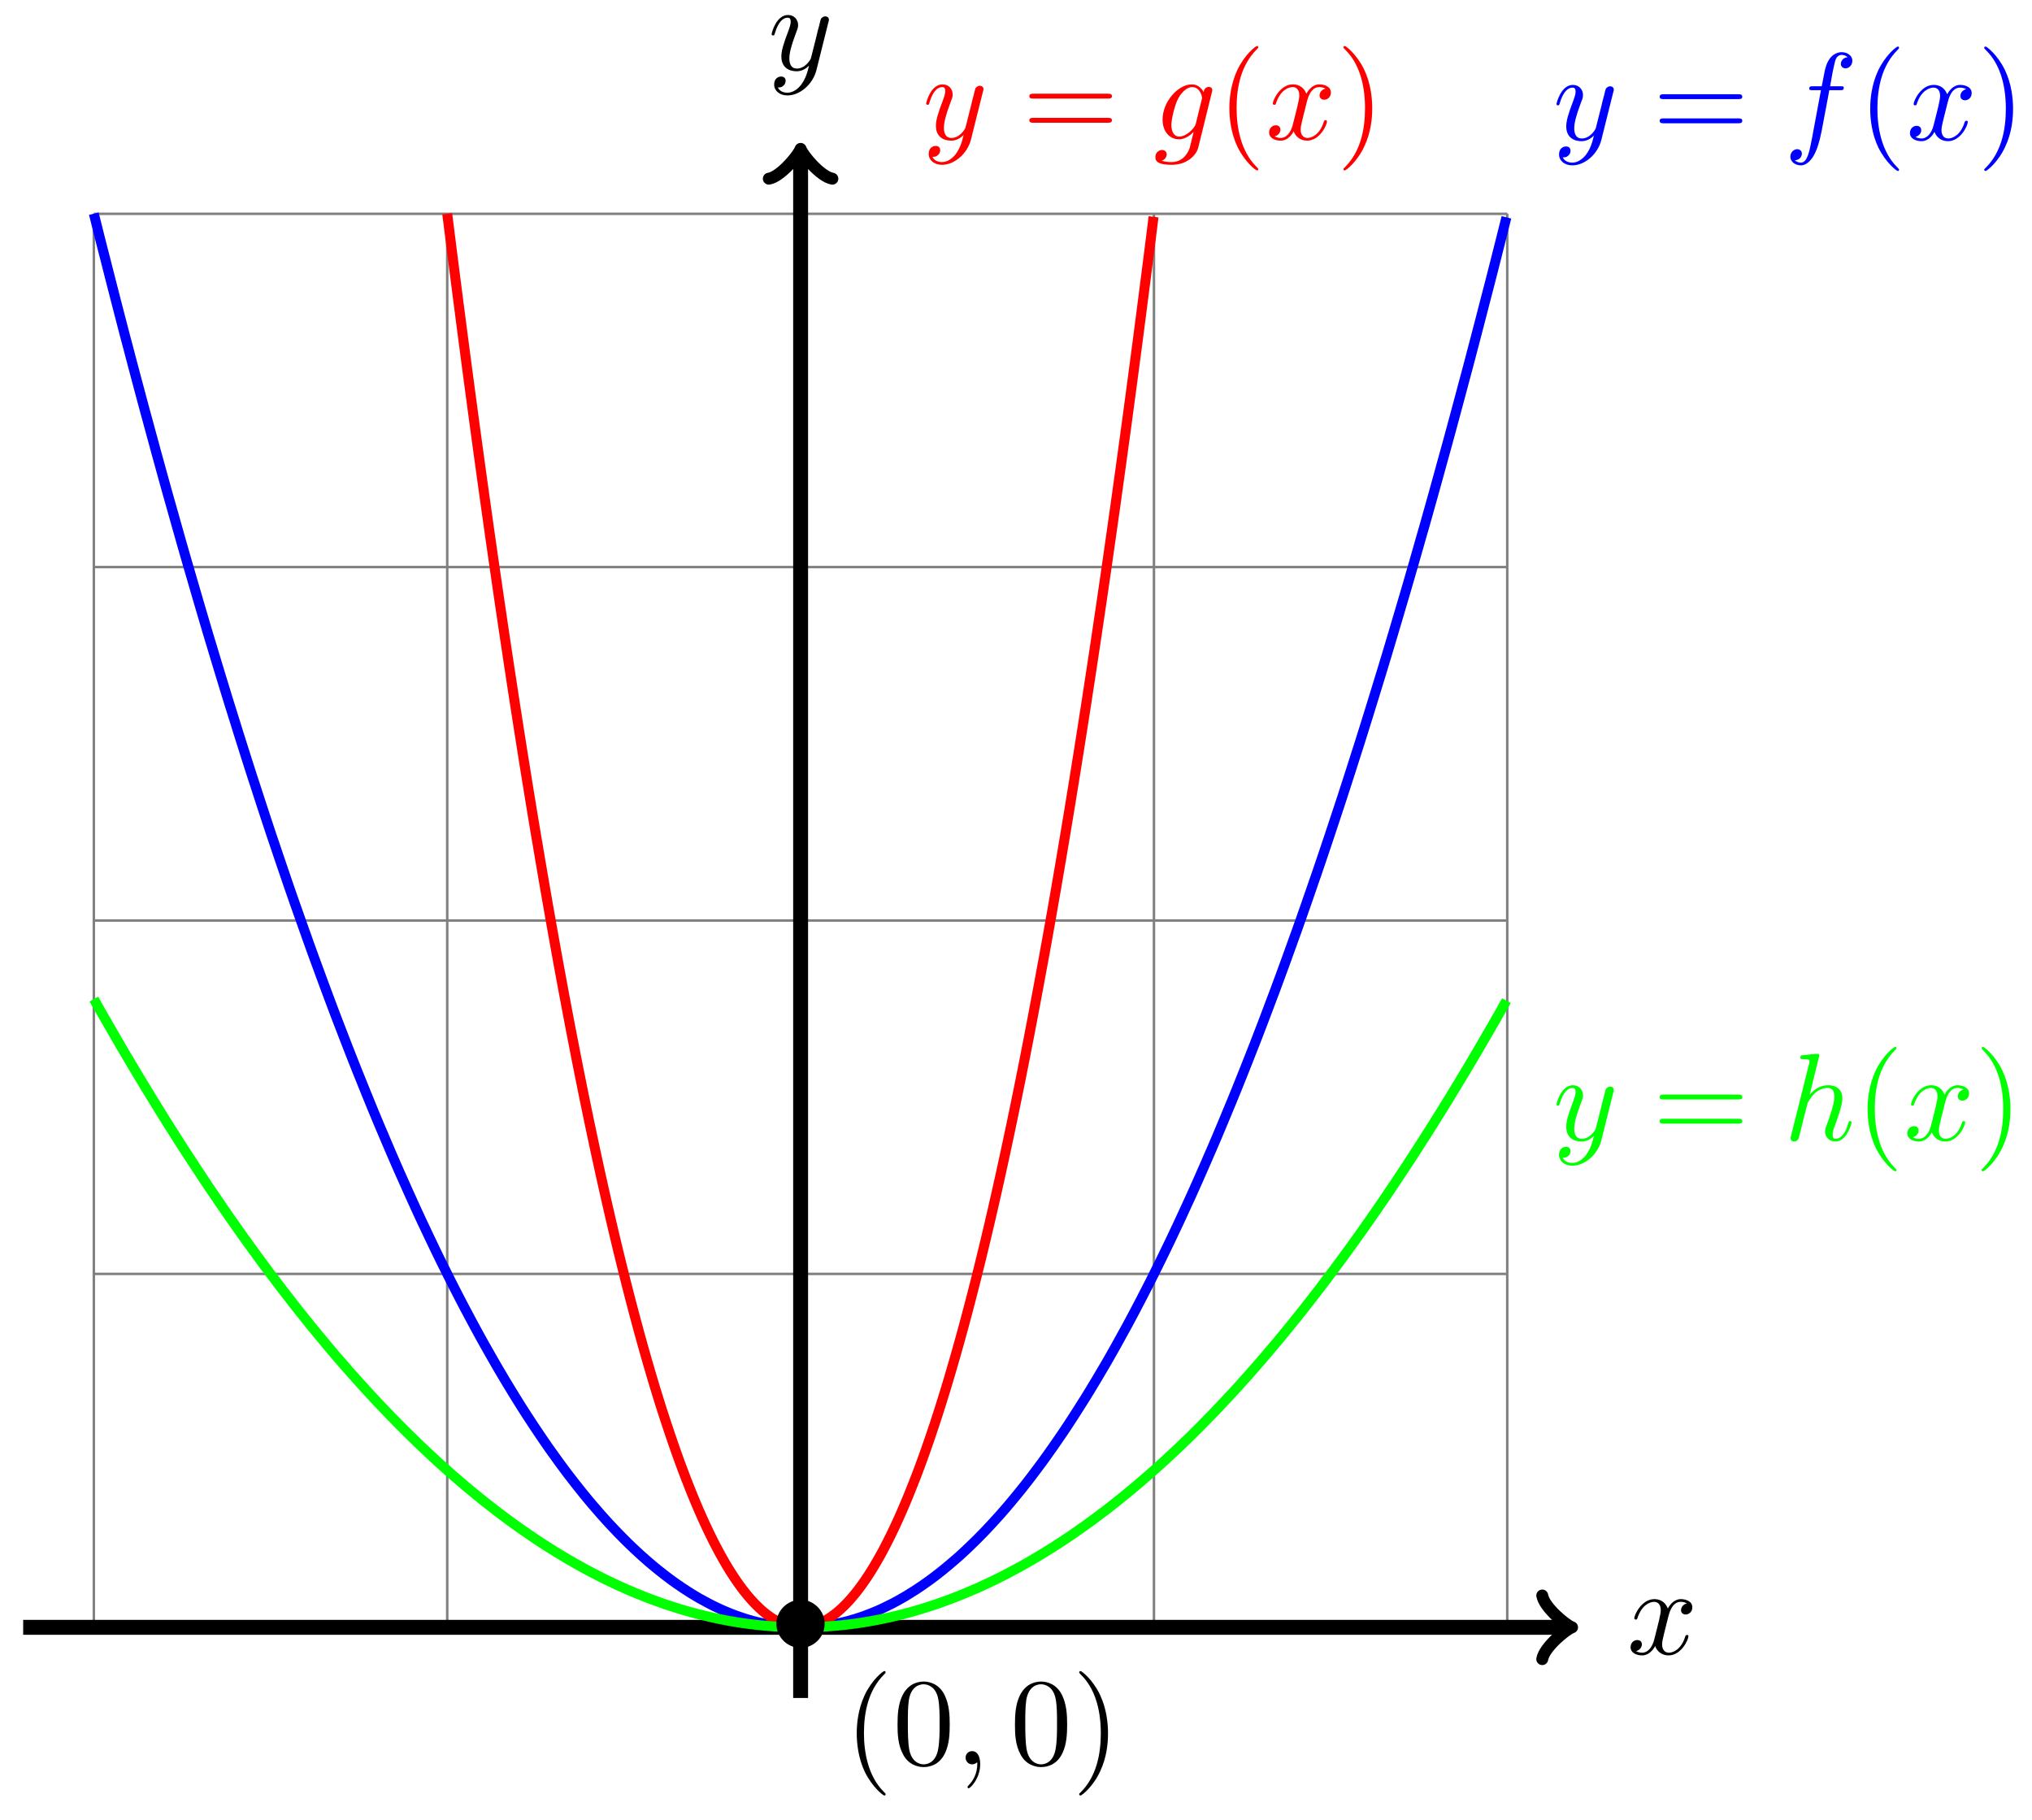 <?xml version="1.0" encoding="UTF-8"?>
<svg xmlns="http://www.w3.org/2000/svg" xmlns:xlink="http://www.w3.org/1999/xlink" width="163" height="146" viewBox="0 0 163 146">
<defs>
<g>
<g id="glyph-0-0">
<path d="M 3.328 -3.016 C 3.391 -3.266 3.625 -4.188 4.312 -4.188 C 4.359 -4.188 4.609 -4.188 4.812 -4.062 C 4.531 -4 4.344 -3.766 4.344 -3.516 C 4.344 -3.359 4.453 -3.172 4.719 -3.172 C 4.938 -3.172 5.25 -3.344 5.25 -3.75 C 5.25 -4.266 4.672 -4.406 4.328 -4.406 C 3.75 -4.406 3.406 -3.875 3.281 -3.656 C 3.031 -4.312 2.5 -4.406 2.203 -4.406 C 1.172 -4.406 0.594 -3.125 0.594 -2.875 C 0.594 -2.766 0.703 -2.766 0.719 -2.766 C 0.797 -2.766 0.828 -2.797 0.844 -2.875 C 1.188 -3.938 1.844 -4.188 2.188 -4.188 C 2.375 -4.188 2.719 -4.094 2.719 -3.516 C 2.719 -3.203 2.547 -2.547 2.188 -1.141 C 2.031 -0.531 1.672 -0.109 1.234 -0.109 C 1.172 -0.109 0.953 -0.109 0.734 -0.234 C 0.984 -0.297 1.203 -0.5 1.203 -0.781 C 1.203 -1.047 0.984 -1.125 0.844 -1.125 C 0.531 -1.125 0.297 -0.875 0.297 -0.547 C 0.297 -0.094 0.781 0.109 1.219 0.109 C 1.891 0.109 2.25 -0.594 2.266 -0.641 C 2.391 -0.281 2.75 0.109 3.344 0.109 C 4.375 0.109 4.938 -1.172 4.938 -1.422 C 4.938 -1.531 4.859 -1.531 4.828 -1.531 C 4.734 -1.531 4.719 -1.484 4.688 -1.422 C 4.359 -0.344 3.688 -0.109 3.375 -0.109 C 2.984 -0.109 2.828 -0.422 2.828 -0.766 C 2.828 -0.984 2.875 -1.203 2.984 -1.641 Z M 3.328 -3.016 "/>
</g>
<g id="glyph-0-1">
<path d="M 4.844 -3.797 C 4.891 -3.938 4.891 -3.953 4.891 -4.031 C 4.891 -4.203 4.75 -4.297 4.594 -4.297 C 4.5 -4.297 4.344 -4.234 4.25 -4.094 C 4.234 -4.031 4.141 -3.734 4.109 -3.547 C 4.031 -3.297 3.969 -3.016 3.906 -2.75 L 3.453 -0.953 C 3.422 -0.812 2.984 -0.109 2.328 -0.109 C 1.828 -0.109 1.719 -0.547 1.719 -0.922 C 1.719 -1.375 1.891 -2 2.219 -2.875 C 2.375 -3.281 2.422 -3.391 2.422 -3.594 C 2.422 -4.031 2.109 -4.406 1.609 -4.406 C 0.656 -4.406 0.297 -2.953 0.297 -2.875 C 0.297 -2.766 0.391 -2.766 0.406 -2.766 C 0.516 -2.766 0.516 -2.797 0.562 -2.953 C 0.844 -3.891 1.234 -4.188 1.578 -4.188 C 1.656 -4.188 1.828 -4.188 1.828 -3.875 C 1.828 -3.625 1.719 -3.359 1.656 -3.172 C 1.25 -2.109 1.078 -1.547 1.078 -1.078 C 1.078 -0.188 1.703 0.109 2.297 0.109 C 2.688 0.109 3.016 -0.062 3.297 -0.344 C 3.172 0.172 3.047 0.672 2.656 1.203 C 2.391 1.531 2.016 1.828 1.562 1.828 C 1.422 1.828 0.969 1.797 0.797 1.406 C 0.953 1.406 1.094 1.406 1.219 1.281 C 1.328 1.203 1.422 1.062 1.422 0.875 C 1.422 0.562 1.156 0.531 1.062 0.531 C 0.828 0.531 0.5 0.688 0.5 1.172 C 0.5 1.672 0.938 2.047 1.562 2.047 C 2.578 2.047 3.609 1.141 3.891 0.016 Z M 4.844 -3.797 "/>
</g>
<g id="glyph-0-2">
<path d="M 3.656 -3.984 L 4.516 -3.984 C 4.719 -3.984 4.812 -3.984 4.812 -4.188 C 4.812 -4.297 4.719 -4.297 4.547 -4.297 L 3.719 -4.297 L 3.922 -5.438 C 3.969 -5.641 4.109 -6.344 4.172 -6.469 C 4.25 -6.656 4.422 -6.812 4.641 -6.812 C 4.672 -6.812 4.938 -6.812 5.125 -6.625 C 4.688 -6.594 4.578 -6.234 4.578 -6.094 C 4.578 -5.859 4.766 -5.734 4.953 -5.734 C 5.219 -5.734 5.5 -5.969 5.5 -6.344 C 5.5 -6.797 5.047 -7.031 4.641 -7.031 C 4.297 -7.031 3.672 -6.844 3.375 -5.859 C 3.312 -5.656 3.281 -5.547 3.047 -4.297 L 2.359 -4.297 C 2.156 -4.297 2.047 -4.297 2.047 -4.109 C 2.047 -3.984 2.141 -3.984 2.328 -3.984 L 2.984 -3.984 L 2.25 -0.047 C 2.062 0.922 1.891 1.828 1.375 1.828 C 1.328 1.828 1.094 1.828 0.891 1.641 C 1.359 1.609 1.453 1.25 1.453 1.109 C 1.453 0.875 1.266 0.75 1.078 0.75 C 0.812 0.75 0.531 0.984 0.531 1.359 C 0.531 1.797 0.969 2.047 1.375 2.047 C 1.922 2.047 2.328 1.453 2.5 1.078 C 2.828 0.453 3.047 -0.75 3.062 -0.828 Z M 3.656 -3.984 "/>
</g>
<g id="glyph-0-3">
<path d="M 4.688 -3.766 C 4.703 -3.812 4.719 -3.875 4.719 -3.938 C 4.719 -4.109 4.609 -4.203 4.438 -4.203 C 4.344 -4.203 4.062 -4.141 4.031 -3.781 C 3.844 -4.141 3.5 -4.406 3.094 -4.406 C 1.969 -4.406 0.734 -3.016 0.734 -1.578 C 0.734 -0.594 1.328 0 2.047 0 C 2.641 0 3.109 -0.469 3.203 -0.578 L 3.219 -0.562 C 3.016 0.312 2.891 0.734 2.891 0.75 C 2.844 0.844 2.516 1.828 1.453 1.828 C 1.266 1.828 0.938 1.812 0.656 1.719 C 0.953 1.641 1.062 1.375 1.062 1.203 C 1.062 1.047 0.953 0.859 0.688 0.859 C 0.469 0.859 0.156 1.031 0.156 1.438 C 0.156 1.844 0.516 2.047 1.469 2.047 C 2.719 2.047 3.438 1.266 3.594 0.672 Z M 3.406 -1.281 C 3.344 -1.016 3.109 -0.766 2.891 -0.578 C 2.688 -0.406 2.375 -0.219 2.078 -0.219 C 1.578 -0.219 1.438 -0.734 1.438 -1.141 C 1.438 -1.609 1.719 -2.797 2 -3.297 C 2.266 -3.781 2.688 -4.188 3.109 -4.188 C 3.766 -4.188 3.906 -3.375 3.906 -3.328 C 3.906 -3.281 3.891 -3.219 3.875 -3.188 Z M 3.406 -1.281 "/>
</g>
<g id="glyph-0-4">
<path d="M 2.859 -6.812 C 2.859 -6.812 2.859 -6.922 2.734 -6.922 C 2.5 -6.922 1.781 -6.844 1.516 -6.812 C 1.438 -6.812 1.328 -6.797 1.328 -6.625 C 1.328 -6.5 1.422 -6.5 1.562 -6.5 C 2.047 -6.5 2.062 -6.438 2.062 -6.328 L 2.031 -6.125 L 0.594 -0.391 C 0.547 -0.25 0.547 -0.234 0.547 -0.172 C 0.547 0.062 0.75 0.109 0.844 0.109 C 1 0.109 1.156 -0.016 1.203 -0.156 L 1.391 -0.906 L 1.609 -1.797 C 1.672 -2.031 1.734 -2.25 1.781 -2.469 C 1.797 -2.531 1.891 -2.859 1.891 -2.922 C 1.922 -3.016 2.234 -3.562 2.578 -3.844 C 2.797 -4 3.094 -4.188 3.531 -4.188 C 3.953 -4.188 4.062 -3.844 4.062 -3.484 C 4.062 -2.953 3.688 -1.859 3.453 -1.25 C 3.375 -1.031 3.312 -0.906 3.312 -0.703 C 3.312 -0.234 3.672 0.109 4.141 0.109 C 5.078 0.109 5.438 -1.344 5.438 -1.422 C 5.438 -1.531 5.359 -1.531 5.328 -1.531 C 5.219 -1.531 5.219 -1.5 5.172 -1.344 C 5.031 -0.812 4.703 -0.109 4.156 -0.109 C 3.984 -0.109 3.922 -0.203 3.922 -0.438 C 3.922 -0.688 4 -0.922 4.094 -1.141 C 4.25 -1.578 4.703 -2.766 4.703 -3.344 C 4.703 -3.984 4.312 -4.406 3.562 -4.406 C 2.938 -4.406 2.453 -4.094 2.078 -3.641 Z M 2.859 -6.812 "/>
</g>
<g id="glyph-0-5">
<path d="M 2.031 -0.016 C 2.031 -0.672 1.781 -1.062 1.391 -1.062 C 1.062 -1.062 0.859 -0.812 0.859 -0.531 C 0.859 -0.266 1.062 0 1.391 0 C 1.5 0 1.641 -0.047 1.734 -0.125 C 1.766 -0.156 1.781 -0.156 1.781 -0.156 C 1.797 -0.156 1.797 -0.156 1.797 -0.016 C 1.797 0.734 1.453 1.328 1.125 1.656 C 1.016 1.766 1.016 1.781 1.016 1.812 C 1.016 1.891 1.062 1.922 1.109 1.922 C 1.219 1.922 2.031 1.156 2.031 -0.016 Z M 2.031 -0.016 "/>
</g>
<g id="glyph-1-0">
<path d="M 6.844 -3.266 C 7 -3.266 7.188 -3.266 7.188 -3.453 C 7.188 -3.656 7 -3.656 6.859 -3.656 L 0.891 -3.656 C 0.75 -3.656 0.562 -3.656 0.562 -3.453 C 0.562 -3.266 0.75 -3.266 0.891 -3.266 Z M 6.859 -1.328 C 7 -1.328 7.188 -1.328 7.188 -1.531 C 7.188 -1.719 7 -1.719 6.844 -1.719 L 0.891 -1.719 C 0.75 -1.719 0.562 -1.719 0.562 -1.531 C 0.562 -1.328 0.75 -1.328 0.891 -1.328 Z M 6.859 -1.328 "/>
</g>
<g id="glyph-1-1">
<path d="M 3.297 2.391 C 3.297 2.359 3.297 2.344 3.125 2.172 C 1.891 0.922 1.562 -0.969 1.562 -2.5 C 1.562 -4.234 1.938 -5.969 3.172 -7.203 C 3.297 -7.328 3.297 -7.344 3.297 -7.375 C 3.297 -7.453 3.266 -7.484 3.203 -7.484 C 3.094 -7.484 2.203 -6.797 1.609 -5.531 C 1.109 -4.438 0.984 -3.328 0.984 -2.5 C 0.984 -1.719 1.094 -0.516 1.641 0.625 C 2.25 1.844 3.094 2.5 3.203 2.5 C 3.266 2.5 3.297 2.469 3.297 2.391 Z M 3.297 2.391 "/>
</g>
<g id="glyph-1-2">
<path d="M 2.875 -2.5 C 2.875 -3.266 2.766 -4.469 2.219 -5.609 C 1.625 -6.828 0.766 -7.484 0.672 -7.484 C 0.609 -7.484 0.562 -7.438 0.562 -7.375 C 0.562 -7.344 0.562 -7.328 0.75 -7.141 C 1.734 -6.156 2.297 -4.578 2.297 -2.5 C 2.297 -0.781 1.938 0.969 0.703 2.219 C 0.562 2.344 0.562 2.359 0.562 2.391 C 0.562 2.453 0.609 2.5 0.672 2.5 C 0.766 2.5 1.672 1.812 2.25 0.547 C 2.766 -0.547 2.875 -1.656 2.875 -2.5 Z M 2.875 -2.5 "/>
</g>
<g id="glyph-1-3">
<path d="M 4.578 -3.188 C 4.578 -3.984 4.531 -4.781 4.188 -5.516 C 3.734 -6.484 2.906 -6.641 2.5 -6.641 C 1.891 -6.641 1.172 -6.375 0.75 -5.453 C 0.438 -4.766 0.391 -3.984 0.391 -3.188 C 0.391 -2.438 0.422 -1.547 0.844 -0.781 C 1.266 0.016 2 0.219 2.484 0.219 C 3.016 0.219 3.781 0.016 4.219 -0.938 C 4.531 -1.625 4.578 -2.406 4.578 -3.188 Z M 2.484 0 C 2.094 0 1.5 -0.25 1.328 -1.203 C 1.219 -1.797 1.219 -2.719 1.219 -3.312 C 1.219 -3.953 1.219 -4.609 1.297 -5.141 C 1.484 -6.328 2.234 -6.422 2.484 -6.422 C 2.812 -6.422 3.469 -6.234 3.656 -5.25 C 3.766 -4.688 3.766 -3.938 3.766 -3.312 C 3.766 -2.562 3.766 -1.891 3.656 -1.25 C 3.5 -0.297 2.938 0 2.484 0 Z M 2.484 0 "/>
</g>
<g id="glyph-2-0">
<path d="M 4.422 -2.5 C 4.422 -3.562 3.531 -4.422 2.5 -4.422 C 1.422 -4.422 0.547 -3.531 0.547 -2.5 C 0.547 -1.438 1.422 -0.562 2.5 -0.562 C 3.531 -0.562 4.422 -1.422 4.422 -2.5 Z M 4.422 -2.5 "/>
</g>
</g>
</defs>
<path fill="none" stroke-width="0.199" stroke-linecap="butt" stroke-linejoin="miter" stroke="rgb(50%, 50%, 50%)" stroke-opacity="1" stroke-miterlimit="10" d="M -56.694 -0.001 L 56.693 -0.001 M -56.694 28.346 L 56.693 28.346 M -56.694 56.692 L 56.693 56.692 M -56.694 85.042 L 56.693 85.042 M -56.694 113.376 L 56.693 113.376 M -56.694 -0.001 L -56.694 113.388 M -28.346 -0.001 L -28.346 113.388 M 0.002 -0.001 L 0.002 113.388 M 28.345 -0.001 L 28.345 113.388 M 56.685 -0.001 L 56.685 113.388 " transform="matrix(1, 0, 0, -1, 64.221, 130.527)"/>
<path fill="none" stroke-width="1.196" stroke-linecap="butt" stroke-linejoin="miter" stroke="rgb(0%, 0%, 0%)" stroke-opacity="1" stroke-miterlimit="10" d="M -62.362 -0.001 L 61.408 -0.001 " transform="matrix(1, 0, 0, -1, 64.221, 130.527)"/>
<path fill="none" stroke-width="0.956" stroke-linecap="round" stroke-linejoin="round" stroke="rgb(0%, 0%, 0%)" stroke-opacity="1" stroke-miterlimit="10" d="M -1.913 2.55 C -1.752 1.593 0.001 0.159 0.478 -0.001 C 0.001 -0.161 -1.752 -1.594 -1.913 -2.551 " transform="matrix(1, 0, 0, -1, 125.627, 130.527)"/>
<g fill="rgb(0%, 0%, 0%)" fill-opacity="1">
<use xlink:href="#glyph-0-0" x="130.502" y="132.672"/>
</g>
<path fill="none" stroke-width="1.196" stroke-linecap="butt" stroke-linejoin="miter" stroke="rgb(0%, 0%, 0%)" stroke-opacity="1" stroke-miterlimit="10" d="M 0.002 -5.668 L 0.002 118.099 " transform="matrix(1, 0, 0, -1, 64.221, 130.527)"/>
<path fill="none" stroke-width="0.956" stroke-linecap="round" stroke-linejoin="round" stroke="rgb(0%, 0%, 0%)" stroke-opacity="1" stroke-miterlimit="10" d="M -1.911 2.549 C -1.755 1.592 -0.001 0.159 0.479 -0.002 C -0.001 -0.158 -1.755 -1.595 -1.911 -2.549 " transform="matrix(0, -1, -1, 0, 64.221, 12.421)"/>
<g fill="rgb(0%, 0%, 0%)" fill-opacity="1">
<use xlink:href="#glyph-0-1" x="61.6" y="5.608"/>
</g>
<path fill="none" stroke-width="0.797" stroke-linecap="butt" stroke-linejoin="miter" stroke="rgb(0%, 0%, 100%)" stroke-opacity="1" stroke-miterlimit="10" d="M -56.694 113.388 C -56.694 113.388 -56.53 112.732 -56.467 112.482 C -56.405 112.228 -56.303 111.826 -56.241 111.576 C -56.178 111.326 -56.076 110.927 -56.014 110.677 C -55.948 110.427 -55.85 110.029 -55.783 109.783 C -55.721 109.537 -55.619 109.138 -55.557 108.892 C -55.494 108.642 -55.393 108.248 -55.33 108.002 C -55.268 107.756 -55.166 107.361 -55.104 107.119 C -55.041 106.873 -54.94 106.482 -54.877 106.236 C -54.815 105.994 -54.713 105.603 -54.651 105.361 C -54.588 105.115 -54.487 104.728 -54.424 104.486 C -54.362 104.244 -54.26 103.857 -54.198 103.615 C -54.131 103.373 -54.033 102.99 -53.967 102.748 C -53.905 102.51 -53.803 102.123 -53.741 101.885 C -53.678 101.647 -53.576 101.264 -53.514 101.025 C -53.451 100.787 -53.35 100.408 -53.287 100.17 C -53.225 99.936 -53.123 99.557 -53.061 99.319 C -52.998 99.084 -52.897 98.705 -52.834 98.471 C -52.772 98.237 -52.67 97.862 -52.608 97.627 C -52.541 97.393 -52.444 97.018 -52.377 96.787 C -52.315 96.553 -52.213 96.182 -52.151 95.948 C -52.088 95.717 -51.987 95.346 -51.924 95.116 C -51.862 94.885 -51.76 94.514 -51.698 94.284 C -51.635 94.053 -51.533 93.686 -51.471 93.459 C -51.408 93.229 -51.307 92.862 -51.244 92.635 C -51.182 92.409 -51.08 92.042 -51.018 91.815 C -50.955 91.588 -50.854 91.225 -50.791 90.999 C -50.725 90.776 -50.627 90.413 -50.561 90.186 C -50.498 89.964 -50.397 89.604 -50.334 89.382 C -50.272 89.155 -50.17 88.8 -50.108 88.577 C -50.045 88.354 -49.944 87.995 -49.881 87.776 C -49.819 87.553 -49.717 87.198 -49.655 86.975 C -49.592 86.757 -49.491 86.401 -49.428 86.182 C -49.366 85.964 -49.264 85.612 -49.201 85.393 C -49.135 85.175 -49.037 84.823 -48.971 84.608 C -48.908 84.39 -48.807 84.042 -48.744 83.823 C -48.682 83.608 -48.58 83.261 -48.518 83.046 C -48.455 82.827 -48.354 82.483 -48.291 82.269 C -48.229 82.054 -48.127 81.71 -48.065 81.499 C -48.002 81.284 -47.901 80.941 -47.838 80.73 C -47.776 80.515 -47.674 80.175 -47.612 79.964 C -47.549 79.753 -47.448 79.413 -47.385 79.202 C -47.319 78.991 -47.221 78.656 -47.155 78.445 C -47.092 78.238 -46.991 77.902 -46.928 77.691 C -46.866 77.484 -46.764 77.152 -46.701 76.941 C -46.639 76.734 -46.537 76.402 -46.475 76.195 C -46.412 75.988 -46.311 75.66 -46.248 75.453 C -46.186 75.249 -46.084 74.917 -46.022 74.714 C -45.959 74.511 -45.858 74.183 -45.795 73.98 C -45.729 73.773 -45.631 73.449 -45.565 73.246 C -45.502 73.043 -45.401 72.718 -45.338 72.519 C -45.276 72.316 -45.174 71.996 -45.112 71.793 C -45.049 71.593 -44.948 71.273 -44.885 71.074 C -44.823 70.875 -44.721 70.554 -44.658 70.355 C -44.596 70.156 -44.494 69.84 -44.432 69.64 C -44.369 69.445 -44.268 69.129 -44.205 68.933 C -44.143 68.734 -44.041 68.422 -43.979 68.226 C -43.912 68.031 -43.815 67.719 -43.748 67.523 C -43.686 67.328 -43.584 67.015 -43.522 66.824 C -43.459 66.629 -43.358 66.32 -43.295 66.129 C -43.233 65.937 -43.131 65.629 -43.069 65.437 C -43.006 65.246 -42.905 64.937 -42.842 64.746 C -42.78 64.559 -42.678 64.254 -42.616 64.062 C -42.553 63.875 -42.451 63.57 -42.389 63.383 C -42.323 63.195 -42.225 62.891 -42.158 62.703 C -42.096 62.516 -41.994 62.219 -41.932 62.031 C -41.869 61.844 -41.768 61.547 -41.705 61.363 C -41.643 61.176 -41.541 60.879 -41.479 60.695 C -41.416 60.512 -41.315 60.215 -41.252 60.031 C -41.19 59.848 -41.088 59.555 -41.026 59.371 C -40.963 59.192 -40.862 58.899 -40.799 58.719 C -40.737 58.535 -40.635 58.246 -40.573 58.067 C -40.506 57.887 -40.408 57.598 -40.342 57.418 C -40.28 57.239 -40.178 56.953 -40.116 56.774 C -40.053 56.594 -39.951 56.309 -39.889 56.133 C -39.826 55.954 -39.725 55.672 -39.662 55.497 C -39.6 55.317 -39.498 55.036 -39.436 54.86 C -39.373 54.688 -39.272 54.407 -39.209 54.231 C -39.147 54.055 -39.045 53.778 -38.983 53.606 C -38.916 53.43 -38.819 53.153 -38.752 52.981 C -38.69 52.809 -38.588 52.536 -38.526 52.364 C -38.463 52.192 -38.362 51.919 -38.299 51.747 C -38.237 51.579 -38.135 51.305 -38.073 51.137 C -38.01 50.965 -37.908 50.696 -37.846 50.528 C -37.783 50.36 -37.682 50.091 -37.619 49.923 C -37.557 49.755 -37.455 49.489 -37.393 49.321 C -37.33 49.157 -37.229 48.891 -37.166 48.723 C -37.1 48.559 -37.002 48.294 -36.936 48.13 C -36.873 47.966 -36.772 47.704 -36.709 47.54 C -36.647 47.38 -36.545 47.118 -36.483 46.954 C -36.42 46.794 -36.319 46.532 -36.256 46.372 C -36.194 46.212 -36.092 45.954 -36.03 45.794 C -35.967 45.634 -35.866 45.376 -35.803 45.22 C -35.741 45.06 -35.639 44.806 -35.576 44.645 C -35.51 44.489 -35.412 44.235 -35.346 44.079 C -35.283 43.919 -35.182 43.669 -35.119 43.513 C -35.057 43.356 -34.955 43.107 -34.893 42.954 C -34.83 42.798 -34.729 42.548 -34.666 42.396 C -34.604 42.239 -34.502 41.993 -34.44 41.841 C -34.377 41.689 -34.276 41.443 -34.213 41.29 C -34.151 41.138 -34.049 40.896 -33.987 40.747 C -33.924 40.595 -33.823 40.353 -33.76 40.204 C -33.694 40.052 -33.596 39.814 -33.53 39.665 C -33.467 39.513 -33.366 39.275 -33.303 39.13 C -33.241 38.982 -33.139 38.743 -33.076 38.595 C -33.014 38.45 -32.912 38.212 -32.85 38.068 C -32.787 37.923 -32.686 37.689 -32.623 37.544 C -32.561 37.4 -32.459 37.165 -32.397 37.025 C -32.334 36.88 -32.233 36.65 -32.17 36.505 C -32.104 36.365 -32.006 36.134 -31.94 35.994 C -31.877 35.849 -31.776 35.623 -31.713 35.482 C -31.651 35.341 -31.549 35.115 -31.487 34.974 C -31.424 34.837 -31.323 34.611 -31.26 34.474 C -31.198 34.334 -31.096 34.111 -31.034 33.974 C -30.971 33.837 -30.869 33.615 -30.807 33.478 C -30.744 33.341 -30.643 33.123 -30.58 32.986 C -30.518 32.849 -30.416 32.634 -30.354 32.498 C -30.287 32.365 -30.19 32.15 -30.123 32.013 C -30.061 31.881 -29.959 31.666 -29.897 31.533 C -29.834 31.4 -29.733 31.189 -29.67 31.056 C -29.608 30.924 -29.506 30.713 -29.444 30.584 C -29.381 30.451 -29.28 30.244 -29.217 30.111 C -29.155 29.982 -29.053 29.775 -28.991 29.646 C -28.928 29.517 -28.826 29.31 -28.764 29.185 C -28.698 29.056 -28.6 28.853 -28.534 28.724 C -28.471 28.599 -28.369 28.396 -28.307 28.271 C -28.244 28.142 -28.143 27.943 -28.08 27.818 C -28.018 27.693 -27.916 27.494 -27.854 27.369 C -27.791 27.244 -27.69 27.049 -27.627 26.924 C -27.565 26.803 -27.463 26.607 -27.401 26.486 C -27.338 26.361 -27.237 26.17 -27.174 26.049 C -27.112 25.928 -27.01 25.732 -26.948 25.615 C -26.881 25.494 -26.784 25.303 -26.717 25.186 C -26.655 25.064 -26.553 24.877 -26.491 24.756 C -26.428 24.639 -26.326 24.451 -26.264 24.334 C -26.201 24.217 -26.1 24.033 -26.037 23.916 C -25.975 23.799 -25.873 23.615 -25.811 23.502 C -25.748 23.385 -25.647 23.201 -25.584 23.088 C -25.522 22.975 -25.42 22.795 -25.358 22.682 C -25.291 22.568 -25.194 22.389 -25.127 22.276 C -25.065 22.166 -24.963 21.986 -24.901 21.877 C -24.838 21.764 -24.737 21.588 -24.674 21.479 C -24.612 21.369 -24.51 21.194 -24.448 21.084 C -24.385 20.975 -24.284 20.803 -24.221 20.694 C -24.159 20.588 -24.057 20.416 -23.994 20.311 C -23.932 20.201 -23.83 20.033 -23.768 19.928 C -23.705 19.819 -23.604 19.651 -23.541 19.549 C -23.475 19.444 -23.377 19.276 -23.311 19.174 C -23.248 19.069 -23.147 18.905 -23.084 18.799 C -23.022 18.698 -22.92 18.534 -22.858 18.432 C -22.795 18.33 -22.694 18.17 -22.631 18.069 C -22.569 17.967 -22.467 17.807 -22.405 17.705 C -22.342 17.608 -22.241 17.448 -22.178 17.35 C -22.116 17.252 -22.014 17.096 -21.951 16.998 C -21.885 16.901 -21.787 16.745 -21.721 16.647 C -21.659 16.549 -21.557 16.397 -21.494 16.299 C -21.432 16.206 -21.33 16.053 -21.268 15.959 C -21.205 15.862 -21.104 15.713 -21.041 15.62 C -20.979 15.526 -20.877 15.377 -20.815 15.284 C -20.752 15.19 -20.651 15.045 -20.588 14.952 C -20.526 14.862 -20.424 14.713 -20.362 14.624 C -20.299 14.534 -20.198 14.389 -20.135 14.299 C -20.069 14.21 -19.971 14.069 -19.905 13.979 C -19.842 13.889 -19.741 13.749 -19.678 13.663 C -19.616 13.573 -19.514 13.436 -19.451 13.346 C -19.389 13.26 -19.287 13.124 -19.225 13.038 C -19.162 12.952 -19.061 12.815 -18.998 12.733 C -18.936 12.647 -18.834 12.514 -18.772 12.428 C -18.709 12.346 -18.608 12.214 -18.545 12.131 C -18.479 12.049 -18.381 11.917 -18.315 11.835 C -18.252 11.753 -18.151 11.624 -18.088 11.542 C -18.026 11.464 -17.924 11.335 -17.862 11.257 C -17.799 11.175 -17.698 11.05 -17.635 10.971 C -17.573 10.893 -17.471 10.768 -17.409 10.69 C -17.346 10.612 -17.244 10.491 -17.182 10.413 C -17.119 10.339 -17.018 10.214 -16.955 10.139 C -16.893 10.065 -16.791 9.944 -16.729 9.87 C -16.662 9.796 -16.565 9.678 -16.498 9.604 C -16.436 9.53 -16.334 9.413 -16.272 9.343 C -16.209 9.268 -16.108 9.155 -16.045 9.081 C -15.983 9.011 -15.881 8.897 -15.819 8.827 C -15.756 8.757 -15.655 8.643 -15.592 8.577 C -15.53 8.507 -15.428 8.397 -15.366 8.327 C -15.303 8.261 -15.201 8.151 -15.139 8.085 C -15.073 8.015 -14.975 7.909 -14.909 7.843 C -14.846 7.776 -14.744 7.671 -14.682 7.604 C -14.619 7.542 -14.518 7.436 -14.455 7.374 C -14.393 7.308 -14.291 7.206 -14.229 7.143 C -14.166 7.081 -14.065 6.979 -14.002 6.917 C -13.94 6.854 -13.838 6.753 -13.776 6.694 C -13.713 6.632 -13.612 6.534 -13.549 6.476 C -13.487 6.413 -13.385 6.319 -13.323 6.261 C -13.256 6.202 -13.159 6.104 -13.092 6.05 C -13.03 5.991 -12.928 5.897 -12.866 5.839 C -12.803 5.784 -12.701 5.69 -12.639 5.636 C -12.576 5.581 -12.475 5.491 -12.412 5.437 C -12.35 5.378 -12.248 5.292 -12.186 5.237 C -12.123 5.183 -12.022 5.097 -11.959 5.046 C -11.897 4.991 -11.795 4.905 -11.733 4.855 C -11.67 4.804 -11.569 4.722 -11.502 4.667 C -11.44 4.616 -11.338 4.538 -11.276 4.487 C -11.213 4.437 -11.112 4.355 -11.049 4.308 C -10.987 4.257 -10.885 4.179 -10.823 4.132 C -10.76 4.085 -10.659 4.007 -10.596 3.96 C -10.534 3.913 -10.432 3.839 -10.369 3.792 C -10.307 3.745 -10.205 3.675 -10.143 3.628 C -10.08 3.581 -9.979 3.511 -9.916 3.468 C -9.85 3.425 -9.752 3.355 -9.686 3.312 C -9.623 3.269 -9.522 3.198 -9.459 3.155 C -9.397 3.116 -9.295 3.05 -9.233 3.007 C -9.17 2.968 -9.069 2.901 -9.006 2.862 C -8.944 2.819 -8.842 2.757 -8.78 2.718 C -8.717 2.679 -8.616 2.616 -8.553 2.581 C -8.491 2.542 -8.389 2.484 -8.326 2.444 C -8.264 2.409 -8.162 2.351 -8.1 2.312 C -8.034 2.277 -7.932 2.222 -7.869 2.187 C -7.807 2.152 -7.705 2.097 -7.643 2.062 C -7.58 2.027 -7.479 1.972 -7.416 1.941 C -7.354 1.905 -7.252 1.855 -7.19 1.823 C -7.127 1.792 -7.026 1.741 -6.963 1.71 C -6.901 1.679 -6.799 1.632 -6.737 1.601 C -6.674 1.57 -6.573 1.523 -6.51 1.495 C -6.444 1.464 -6.346 1.421 -6.28 1.39 C -6.217 1.362 -6.116 1.32 -6.053 1.292 C -5.991 1.265 -5.889 1.222 -5.826 1.198 C -5.764 1.171 -5.662 1.132 -5.6 1.105 C -5.537 1.081 -5.436 1.042 -5.373 1.019 C -5.311 0.995 -5.209 0.956 -5.147 0.933 C -5.084 0.909 -4.983 0.874 -4.92 0.855 C -4.858 0.831 -4.756 0.796 -4.694 0.777 C -4.627 0.757 -4.53 0.722 -4.463 0.702 C -4.401 0.683 -4.299 0.652 -4.237 0.632 C -4.174 0.613 -4.073 0.585 -4.01 0.566 C -3.948 0.55 -3.846 0.523 -3.784 0.503 C -3.721 0.488 -3.619 0.46 -3.557 0.445 C -3.494 0.429 -3.393 0.406 -3.33 0.39 C -3.268 0.374 -3.166 0.355 -3.104 0.339 C -3.037 0.323 -2.94 0.304 -2.873 0.292 C -2.811 0.281 -2.709 0.257 -2.647 0.245 C -2.584 0.234 -2.483 0.218 -2.42 0.206 C -2.358 0.195 -2.256 0.179 -2.194 0.171 C -2.131 0.159 -2.03 0.144 -1.967 0.136 C -1.905 0.128 -1.803 0.113 -1.741 0.105 C -1.678 0.097 -1.576 0.085 -1.514 0.081 C -1.451 0.073 -1.35 0.062 -1.287 0.058 C -1.221 0.054 -1.123 0.042 -1.057 0.038 C -0.994 0.034 -0.893 0.027 -0.83 0.023 C -0.768 0.019 -0.666 0.015 -0.604 0.011 C -0.541 0.011 -0.44 0.007 -0.377 0.003 C -0.315 0.003 -0.213 -0.001 -0.151 -0.001 C -0.088 -0.001 0.013 -0.001 0.076 -0.001 C 0.138 -0.001 0.24 0.003 0.302 0.003 C 0.369 0.003 0.467 0.007 0.533 0.011 C 0.595 0.011 0.697 0.015 0.759 0.019 C 0.822 0.023 0.924 0.031 0.986 0.034 C 1.049 0.038 1.15 0.046 1.213 0.05 C 1.275 0.058 1.377 0.066 1.439 0.073 C 1.502 0.081 1.603 0.089 1.666 0.097 C 1.728 0.105 1.83 0.116 1.892 0.128 C 1.955 0.136 2.056 0.148 2.119 0.159 C 2.185 0.167 2.283 0.183 2.349 0.195 C 2.412 0.206 2.513 0.222 2.576 0.234 C 2.638 0.245 2.74 0.265 2.802 0.277 C 2.865 0.288 2.966 0.312 3.029 0.323 C 3.091 0.335 3.193 0.359 3.256 0.374 C 3.318 0.39 3.42 0.413 3.482 0.429 C 3.545 0.445 3.646 0.468 3.709 0.484 C 3.775 0.503 3.873 0.531 3.939 0.546 C 4.002 0.566 4.103 0.593 4.166 0.613 C 4.228 0.628 4.33 0.659 4.392 0.679 C 4.455 0.698 4.556 0.73 4.619 0.753 C 4.681 0.773 4.783 0.808 4.845 0.827 C 4.908 0.851 5.009 0.886 5.072 0.905 C 5.134 0.929 5.236 0.968 5.299 0.991 C 5.361 1.015 5.463 1.054 5.525 1.077 C 5.591 1.101 5.689 1.144 5.756 1.167 C 5.818 1.195 5.92 1.234 5.982 1.261 C 6.045 1.288 6.146 1.331 6.209 1.359 C 6.271 1.386 6.373 1.433 6.435 1.46 C 6.498 1.487 6.599 1.534 6.662 1.566 C 6.724 1.597 6.826 1.644 6.888 1.675 C 6.951 1.706 7.052 1.753 7.115 1.788 C 7.181 1.82 7.279 1.87 7.345 1.902 C 7.408 1.937 7.509 1.987 7.572 2.023 C 7.634 2.054 7.736 2.109 7.799 2.144 C 7.861 2.179 7.963 2.237 8.025 2.273 C 8.088 2.308 8.189 2.366 8.252 2.402 C 8.314 2.437 8.416 2.499 8.478 2.534 C 8.541 2.573 8.642 2.636 8.705 2.675 C 8.767 2.714 8.869 2.776 8.931 2.816 C 8.998 2.855 9.095 2.921 9.162 2.96 C 9.224 2.999 9.326 3.066 9.388 3.109 C 9.451 3.151 9.552 3.218 9.615 3.261 C 9.677 3.304 9.779 3.374 9.841 3.417 C 9.904 3.46 10.006 3.53 10.068 3.577 C 10.131 3.62 10.232 3.694 10.295 3.737 C 10.357 3.784 10.459 3.858 10.521 3.905 C 10.588 3.952 10.685 4.03 10.752 4.077 C 10.814 4.124 10.916 4.202 10.978 4.249 C 11.041 4.3 11.142 4.378 11.205 4.429 C 11.267 4.48 11.369 4.558 11.431 4.608 C 11.494 4.659 11.595 4.741 11.658 4.796 C 11.72 4.847 11.822 4.929 11.884 4.983 C 11.947 5.034 12.049 5.12 12.111 5.175 C 12.174 5.229 12.275 5.315 12.338 5.37 C 12.404 5.425 12.502 5.515 12.568 5.569 C 12.631 5.628 12.732 5.718 12.795 5.772 C 12.857 5.831 12.959 5.925 13.021 5.979 C 13.084 6.038 13.185 6.132 13.248 6.19 C 13.31 6.249 13.412 6.347 13.474 6.405 C 13.537 6.464 13.638 6.561 13.701 6.624 C 13.763 6.683 13.865 6.78 13.927 6.843 C 13.994 6.905 14.091 7.007 14.158 7.069 C 14.22 7.132 14.322 7.233 14.384 7.3 C 14.447 7.362 14.549 7.464 14.611 7.53 C 14.674 7.597 14.775 7.698 14.838 7.765 C 14.9 7.831 15.002 7.94 15.064 8.007 C 15.127 8.073 15.228 8.179 15.291 8.249 C 15.353 8.315 15.455 8.425 15.517 8.495 C 15.58 8.565 15.681 8.675 15.744 8.745 C 15.81 8.815 15.908 8.929 15.974 8.999 C 16.037 9.073 16.138 9.186 16.201 9.257 C 16.263 9.331 16.365 9.448 16.427 9.518 C 16.49 9.593 16.591 9.71 16.654 9.784 C 16.716 9.858 16.818 9.979 16.881 10.053 C 16.943 10.128 17.045 10.249 17.107 10.327 C 17.17 10.401 17.271 10.522 17.334 10.6 C 17.4 10.678 17.498 10.803 17.564 10.882 C 17.627 10.96 17.728 11.085 17.791 11.163 C 17.853 11.245 17.955 11.37 18.017 11.452 C 18.08 11.53 18.181 11.659 18.244 11.741 C 18.306 11.823 18.408 11.952 18.47 12.034 C 18.533 12.116 18.634 12.249 18.697 12.335 C 18.759 12.417 18.861 12.549 18.924 12.635 C 18.986 12.717 19.088 12.854 19.15 12.94 C 19.216 13.026 19.314 13.163 19.381 13.249 C 19.443 13.335 19.545 13.475 19.607 13.561 C 19.67 13.647 19.771 13.788 19.834 13.877 C 19.896 13.963 19.998 14.108 20.06 14.198 C 20.123 14.284 20.224 14.428 20.287 14.518 C 20.349 14.608 20.451 14.756 20.513 14.846 C 20.576 14.936 20.677 15.084 20.74 15.178 C 20.806 15.268 20.904 15.416 20.97 15.51 C 21.033 15.604 21.134 15.752 21.197 15.85 C 21.259 15.944 21.361 16.096 21.424 16.19 C 21.486 16.284 21.588 16.44 21.65 16.534 C 21.713 16.631 21.814 16.788 21.877 16.885 C 21.939 16.983 22.041 17.139 22.103 17.237 C 22.166 17.334 22.267 17.491 22.33 17.592 C 22.392 17.69 22.494 17.85 22.556 17.952 C 22.623 18.053 22.72 18.213 22.787 18.315 C 22.849 18.416 22.951 18.58 23.013 18.682 C 23.076 18.784 23.177 18.948 23.24 19.053 C 23.302 19.155 23.404 19.323 23.466 19.428 C 23.529 19.53 23.631 19.698 23.693 19.803 C 23.756 19.908 23.857 20.08 23.92 20.186 C 23.982 20.291 24.084 20.463 24.146 20.572 C 24.213 20.678 24.31 20.85 24.377 20.959 C 24.439 21.069 24.541 21.24 24.603 21.35 C 24.666 21.459 24.767 21.639 24.83 21.748 C 24.892 21.858 24.994 22.037 25.056 22.147 C 25.119 22.26 25.22 22.44 25.283 22.549 C 25.345 22.662 25.447 22.846 25.509 22.959 C 25.572 23.072 25.674 23.252 25.736 23.369 C 25.799 23.482 25.9 23.666 25.963 23.783 C 26.029 23.897 26.127 24.084 26.193 24.201 C 26.256 24.314 26.357 24.502 26.42 24.623 C 26.482 24.74 26.584 24.928 26.646 25.045 C 26.709 25.166 26.81 25.357 26.873 25.475 C 26.935 25.596 27.037 25.787 27.099 25.908 C 27.162 26.029 27.263 26.221 27.326 26.342 C 27.388 26.467 27.49 26.662 27.552 26.783 C 27.619 26.904 27.716 27.103 27.783 27.228 C 27.845 27.349 27.947 27.549 28.009 27.674 C 28.072 27.799 28.174 27.998 28.236 28.123 C 28.299 28.248 28.4 28.451 28.463 28.58 C 28.525 28.705 28.627 28.908 28.689 29.037 C 28.752 29.162 28.853 29.369 28.916 29.498 C 28.978 29.627 29.08 29.834 29.142 29.963 C 29.205 30.092 29.306 30.302 29.369 30.431 C 29.435 30.56 29.533 30.771 29.599 30.904 C 29.662 31.037 29.763 31.248 29.826 31.381 C 29.888 31.513 29.99 31.724 30.052 31.861 C 30.115 31.994 30.216 32.209 30.279 32.341 C 30.341 32.478 30.443 32.693 30.506 32.83 C 30.568 32.966 30.67 33.185 30.732 33.322 C 30.795 33.459 30.896 33.677 30.959 33.814 C 31.025 33.951 31.123 34.173 31.189 34.314 C 31.252 34.451 31.353 34.673 31.416 34.814 C 31.478 34.955 31.58 35.177 31.642 35.318 C 31.705 35.458 31.806 35.685 31.869 35.826 C 31.931 35.97 32.033 36.197 32.095 36.341 C 32.158 36.482 32.259 36.712 32.322 36.857 C 32.384 37.001 32.486 37.232 32.549 37.376 C 32.611 37.521 32.713 37.751 32.775 37.9 C 32.842 38.044 32.939 38.279 33.006 38.427 C 33.068 38.572 33.17 38.81 33.232 38.958 C 33.295 39.103 33.396 39.341 33.459 39.489 C 33.521 39.638 33.623 39.88 33.685 40.029 C 33.748 40.177 33.849 40.419 33.912 40.571 C 33.974 40.72 34.076 40.962 34.138 41.114 C 34.201 41.267 34.302 41.513 34.365 41.665 C 34.431 41.818 34.529 42.064 34.595 42.216 C 34.658 42.372 34.759 42.618 34.822 42.774 C 34.884 42.927 34.986 43.177 35.049 43.333 C 35.111 43.489 35.213 43.739 35.275 43.896 C 35.338 44.052 35.439 44.306 35.502 44.462 C 35.564 44.622 35.666 44.876 35.728 45.032 C 35.791 45.192 35.892 45.446 35.955 45.606 C 36.017 45.767 36.119 46.024 36.181 46.184 C 36.248 46.345 36.345 46.606 36.412 46.766 C 36.474 46.931 36.576 47.188 36.638 47.352 C 36.701 47.516 36.802 47.778 36.865 47.942 C 36.927 48.106 37.029 48.368 37.092 48.532 C 37.154 48.7 37.256 48.962 37.318 49.13 C 37.381 49.294 37.482 49.563 37.545 49.731 C 37.607 49.895 37.709 50.165 37.771 50.333 C 37.838 50.501 37.935 50.77 38.002 50.938 C 38.064 51.11 38.166 51.38 38.228 51.551 C 38.291 51.719 38.392 51.993 38.455 52.165 C 38.517 52.337 38.619 52.61 38.681 52.782 C 38.744 52.954 38.845 53.231 38.908 53.403 C 38.97 53.579 39.072 53.856 39.134 54.028 C 39.197 54.204 39.299 54.485 39.361 54.657 C 39.424 54.832 39.525 55.114 39.588 55.289 C 39.654 55.465 39.752 55.75 39.818 55.926 C 39.881 56.102 39.982 56.387 40.045 56.567 C 40.107 56.743 40.209 57.032 40.271 57.211 C 40.334 57.387 40.435 57.676 40.498 57.856 C 40.56 58.035 40.662 58.324 40.724 58.508 C 40.787 58.688 40.888 58.981 40.951 59.16 C 41.013 59.344 41.115 59.637 41.177 59.821 C 41.244 60.004 41.342 60.297 41.408 60.481 C 41.47 60.664 41.572 60.961 41.634 61.145 C 41.697 61.332 41.799 61.629 41.861 61.817 C 41.924 62 42.025 62.301 42.088 62.488 C 42.15 62.676 42.252 62.977 42.314 63.164 C 42.377 63.352 42.478 63.656 42.541 63.844 C 42.603 64.031 42.705 64.336 42.767 64.527 C 42.83 64.719 42.931 65.023 42.994 65.215 C 43.06 65.406 43.158 65.711 43.224 65.906 C 43.287 66.098 43.388 66.406 43.451 66.598 C 43.513 66.793 43.615 67.101 43.677 67.297 C 43.74 67.492 43.842 67.804 43.904 68 C 43.967 68.195 44.068 68.508 44.131 68.703 C 44.193 68.898 44.295 69.215 44.357 69.414 C 44.42 69.609 44.521 69.925 44.584 70.125 C 44.65 70.324 44.748 70.644 44.814 70.843 C 44.877 71.043 44.978 71.363 45.041 71.562 C 45.103 71.761 45.205 72.086 45.267 72.285 C 45.33 72.488 45.431 72.808 45.494 73.011 C 45.556 73.214 45.658 73.539 45.72 73.742 C 45.783 73.945 45.884 74.273 45.947 74.476 C 46.009 74.683 46.111 75.011 46.174 75.214 C 46.236 75.421 46.338 75.749 46.4 75.956 C 46.467 76.163 46.564 76.495 46.631 76.702 C 46.693 76.909 46.795 77.242 46.857 77.452 C 46.92 77.659 47.021 77.995 47.084 78.202 C 47.146 78.413 47.248 78.749 47.31 78.96 C 47.373 79.171 47.474 79.507 47.537 79.718 C 47.599 79.929 47.701 80.269 47.763 80.484 C 47.826 80.694 47.927 81.038 47.99 81.249 C 48.052 81.464 48.154 81.808 48.217 82.019 C 48.283 82.233 48.384 82.581 48.447 82.796 C 48.509 83.011 48.611 83.354 48.674 83.573 C 48.736 83.788 48.838 84.136 48.9 84.354 C 48.963 84.573 49.064 84.921 49.127 85.14 C 49.189 85.358 49.291 85.71 49.353 85.929 C 49.416 86.147 49.517 86.503 49.58 86.722 C 49.642 86.94 49.744 87.296 49.806 87.518 C 49.873 87.737 49.97 88.093 50.037 88.315 C 50.099 88.538 50.201 88.897 50.263 89.12 C 50.326 89.342 50.427 89.702 50.49 89.928 C 50.552 90.151 50.654 90.514 50.717 90.737 C 50.779 90.963 50.881 91.327 50.943 91.553 C 51.006 91.78 51.107 92.143 51.17 92.37 C 51.232 92.596 51.334 92.963 51.396 93.194 C 51.459 93.42 51.56 93.788 51.623 94.018 C 51.689 94.248 51.787 94.616 51.853 94.846 C 51.916 95.077 52.017 95.448 52.08 95.678 C 52.142 95.912 52.244 96.284 52.306 96.514 C 52.369 96.748 52.47 97.123 52.533 97.354 C 52.595 97.588 52.697 97.963 52.759 98.197 C 52.822 98.432 52.924 98.811 52.986 99.045 C 53.049 99.283 53.15 99.658 53.213 99.897 C 53.279 100.135 53.377 100.514 53.443 100.752 C 53.506 100.99 53.607 101.369 53.67 101.607 C 53.732 101.85 53.834 102.232 53.896 102.471 C 53.959 102.709 54.06 103.096 54.123 103.338 C 54.185 103.576 54.287 103.963 54.349 104.205 C 54.412 104.447 54.513 104.834 54.576 105.076 C 54.638 105.322 54.74 105.709 54.802 105.955 C 54.865 106.197 54.967 106.588 55.029 106.834 C 55.095 107.08 55.193 107.47 55.259 107.717 C 55.322 107.963 55.424 108.357 55.486 108.603 C 55.549 108.853 55.65 109.248 55.713 109.494 C 55.775 109.744 55.877 110.142 55.939 110.388 C 56.002 110.638 56.103 111.037 56.166 111.287 C 56.228 111.537 56.33 111.939 56.392 112.189 C 56.455 112.439 56.619 113.095 56.619 113.095 " transform="matrix(1, 0, 0, -1, 64.221, 130.527)"/>
<g fill="rgb(0%, 0%, 100%)" fill-opacity="1">
<use xlink:href="#glyph-0-1" x="124.561" y="11.216"/>
</g>
<g fill="rgb(0%, 0%, 100%)" fill-opacity="1">
<use xlink:href="#glyph-1-0" x="132.571" y="11.216"/>
</g>
<g fill="rgb(0%, 0%, 100%)" fill-opacity="1">
<use xlink:href="#glyph-0-2" x="143.087" y="11.216"/>
</g>
<g fill="rgb(0%, 0%, 100%)" fill-opacity="1">
<use xlink:href="#glyph-1-1" x="149.037" y="11.216"/>
</g>
<g fill="rgb(0%, 0%, 100%)" fill-opacity="1">
<use xlink:href="#glyph-0-0" x="152.911" y="11.216"/>
</g>
<g fill="rgb(0%, 0%, 100%)" fill-opacity="1">
<use xlink:href="#glyph-1-2" x="158.605" y="11.216"/>
</g>
<path fill="none" stroke-width="0.797" stroke-linecap="butt" stroke-linejoin="miter" stroke="rgb(100%, 0%, 0%)" stroke-opacity="1" stroke-miterlimit="10" d="M -28.346 113.388 C -28.346 113.388 -28.264 112.732 -28.233 112.482 C -28.201 112.232 -28.151 111.83 -28.119 111.58 C -28.088 111.33 -28.037 110.931 -28.006 110.685 C -27.975 110.435 -27.924 110.037 -27.893 109.791 C -27.862 109.541 -27.811 109.146 -27.78 108.9 C -27.748 108.654 -27.698 108.259 -27.666 108.013 C -27.635 107.767 -27.584 107.373 -27.553 107.131 C -27.522 106.885 -27.471 106.494 -27.44 106.252 C -27.409 106.006 -27.358 105.615 -27.326 105.373 C -27.295 105.131 -27.244 104.744 -27.213 104.502 C -27.182 104.26 -27.131 103.873 -27.1 103.635 C -27.069 103.393 -27.018 103.01 -26.987 102.768 C -26.955 102.529 -26.905 102.147 -26.873 101.908 C -26.842 101.67 -26.791 101.287 -26.76 101.049 C -26.729 100.811 -26.678 100.432 -26.647 100.197 C -26.616 99.959 -26.565 99.58 -26.534 99.346 C -26.502 99.112 -26.451 98.733 -26.42 98.498 C -26.389 98.264 -26.338 97.889 -26.307 97.655 C -26.276 97.42 -26.225 97.049 -26.194 96.815 C -26.162 96.584 -26.112 96.209 -26.08 95.979 C -26.049 95.748 -25.998 95.377 -25.967 95.147 C -25.936 94.916 -25.885 94.549 -25.854 94.319 C -25.823 94.088 -25.772 93.721 -25.741 93.495 C -25.709 93.264 -25.659 92.901 -25.627 92.674 C -25.596 92.444 -25.545 92.081 -25.514 91.854 C -25.483 91.628 -25.432 91.264 -25.401 91.042 C -25.369 90.815 -25.319 90.456 -25.287 90.229 C -25.256 90.007 -25.205 89.647 -25.174 89.424 C -25.143 89.198 -25.092 88.842 -25.061 88.62 C -25.03 88.397 -24.979 88.042 -24.948 87.819 C -24.916 87.6 -24.866 87.245 -24.834 87.022 C -24.803 86.804 -24.752 86.452 -24.721 86.233 C -24.69 86.011 -24.639 85.663 -24.608 85.444 C -24.576 85.225 -24.526 84.874 -24.494 84.659 C -24.463 84.44 -24.412 84.093 -24.381 83.878 C -24.35 83.659 -24.299 83.312 -24.268 83.097 C -24.237 82.882 -24.186 82.538 -24.155 82.323 C -24.123 82.108 -24.073 81.765 -24.041 81.554 C -24.01 81.339 -23.959 80.999 -23.928 80.784 C -23.897 80.573 -23.846 80.234 -23.815 80.023 C -23.784 79.812 -23.733 79.472 -23.701 79.261 C -23.67 79.054 -23.619 78.714 -23.588 78.507 C -23.557 78.296 -23.506 77.964 -23.475 77.753 C -23.444 77.546 -23.393 77.214 -23.362 77.003 C -23.33 76.796 -23.28 76.468 -23.248 76.261 C -23.217 76.054 -23.166 75.722 -23.135 75.519 C -23.104 75.312 -23.053 74.984 -23.022 74.781 C -22.991 74.578 -22.94 74.249 -22.909 74.046 C -22.877 73.843 -22.826 73.515 -22.795 73.316 C -22.764 73.113 -22.713 72.789 -22.682 72.589 C -22.651 72.386 -22.6 72.066 -22.569 71.863 C -22.537 71.664 -22.487 71.343 -22.455 71.144 C -22.424 70.945 -22.373 70.625 -22.342 70.429 C -22.311 70.23 -22.26 69.914 -22.229 69.715 C -22.198 69.519 -22.147 69.203 -22.116 69.008 C -22.084 68.808 -22.034 68.496 -22.002 68.301 C -21.971 68.105 -21.92 67.793 -21.889 67.597 C -21.858 67.406 -21.807 67.094 -21.776 66.902 C -21.744 66.707 -21.694 66.398 -21.662 66.207 C -21.627 66.016 -21.58 65.707 -21.549 65.516 C -21.514 65.324 -21.467 65.019 -21.436 64.828 C -21.401 64.637 -21.354 64.332 -21.323 64.145 C -21.287 63.953 -21.241 63.652 -21.209 63.465 C -21.174 63.277 -21.127 62.977 -21.092 62.789 C -21.061 62.602 -21.014 62.301 -20.979 62.113 C -20.948 61.93 -20.901 61.629 -20.866 61.445 C -20.834 61.262 -20.787 60.965 -20.752 60.781 C -20.721 60.594 -20.67 60.301 -20.639 60.117 C -20.608 59.934 -20.557 59.641 -20.526 59.461 C -20.494 59.278 -20.444 58.985 -20.412 58.805 C -20.381 58.625 -20.33 58.332 -20.299 58.153 C -20.268 57.973 -20.217 57.684 -20.186 57.508 C -20.155 57.328 -20.104 57.039 -20.073 56.864 C -20.041 56.684 -19.991 56.399 -19.959 56.223 C -19.928 56.043 -19.877 55.762 -19.846 55.586 C -19.815 55.411 -19.764 55.129 -19.733 54.954 C -19.701 54.778 -19.651 54.497 -19.619 54.325 C -19.588 54.149 -19.537 53.872 -19.506 53.7 C -19.475 53.524 -19.424 53.247 -19.393 53.075 C -19.362 52.903 -19.311 52.629 -19.28 52.458 C -19.248 52.286 -19.198 52.012 -19.166 51.84 C -19.135 51.672 -19.084 51.399 -19.053 51.231 C -19.022 51.063 -18.971 50.79 -18.94 50.622 C -18.909 50.454 -18.858 50.188 -18.826 50.02 C -18.795 49.852 -18.744 49.587 -18.713 49.419 C -18.682 49.255 -18.631 48.989 -18.6 48.821 C -18.569 48.657 -18.518 48.391 -18.487 48.227 C -18.455 48.063 -18.405 47.802 -18.373 47.641 C -18.342 47.477 -18.291 47.216 -18.26 47.056 C -18.229 46.891 -18.178 46.634 -18.147 46.474 C -18.116 46.309 -18.065 46.052 -18.034 45.892 C -18.002 45.731 -17.951 45.477 -17.92 45.317 C -17.889 45.161 -17.838 44.903 -17.807 44.747 C -17.776 44.591 -17.725 44.337 -17.694 44.181 C -17.662 44.021 -17.612 43.771 -17.58 43.614 C -17.549 43.458 -17.498 43.208 -17.467 43.056 C -17.436 42.899 -17.385 42.653 -17.354 42.497 C -17.323 42.345 -17.272 42.099 -17.241 41.946 C -17.209 41.79 -17.159 41.548 -17.127 41.396 C -17.096 41.243 -17.045 41.001 -17.014 40.849 C -16.983 40.696 -16.932 40.458 -16.901 40.306 C -16.869 40.157 -16.819 39.915 -16.787 39.767 C -16.756 39.618 -16.705 39.38 -16.674 39.232 C -16.643 39.083 -16.592 38.849 -16.561 38.7 C -16.53 38.556 -16.479 38.318 -16.448 38.173 C -16.416 38.029 -16.366 37.794 -16.334 37.65 C -16.303 37.505 -16.252 37.271 -16.221 37.13 C -16.19 36.986 -16.139 36.755 -16.108 36.611 C -16.076 36.47 -16.026 36.24 -15.994 36.099 C -15.963 35.955 -15.912 35.728 -15.881 35.587 C -15.85 35.447 -15.799 35.224 -15.768 35.083 C -15.737 34.943 -15.686 34.72 -15.655 34.58 C -15.623 34.443 -15.573 34.22 -15.541 34.08 C -15.51 33.943 -15.459 33.724 -15.428 33.587 C -15.397 33.451 -15.346 33.232 -15.315 33.095 C -15.284 32.959 -15.233 32.74 -15.201 32.607 C -15.17 32.47 -15.119 32.255 -15.088 32.123 C -15.057 31.99 -15.006 31.775 -14.975 31.642 C -14.944 31.509 -14.893 31.295 -14.862 31.166 C -14.83 31.033 -14.78 30.822 -14.748 30.689 C -14.717 30.56 -14.666 30.349 -14.635 30.22 C -14.604 30.092 -14.553 29.885 -14.522 29.756 C -14.491 29.627 -14.44 29.42 -14.409 29.291 C -14.377 29.166 -14.326 28.959 -14.295 28.834 C -14.264 28.705 -14.213 28.506 -14.182 28.377 C -14.151 28.252 -14.1 28.053 -14.069 27.928 C -14.037 27.803 -13.987 27.603 -13.955 27.478 C -13.924 27.353 -13.873 27.158 -13.842 27.033 C -13.811 26.912 -13.76 26.713 -13.729 26.592 C -13.698 26.471 -13.647 26.275 -13.616 26.154 C -13.584 26.033 -13.534 25.842 -13.502 25.721 C -13.471 25.603 -13.42 25.412 -13.389 25.291 C -13.358 25.174 -13.307 24.982 -13.276 24.865 C -13.244 24.748 -13.194 24.561 -13.162 24.443 C -13.131 24.326 -13.08 24.139 -13.049 24.025 C -13.018 23.908 -12.967 23.725 -12.936 23.607 C -12.905 23.494 -12.854 23.311 -12.823 23.197 C -12.791 23.084 -12.741 22.9 -12.709 22.787 C -12.678 22.674 -12.627 22.494 -12.596 22.385 C -12.565 22.272 -12.514 22.092 -12.483 21.983 C -12.451 21.873 -12.401 21.694 -12.369 21.584 C -12.338 21.475 -12.287 21.299 -12.256 21.19 C -12.225 21.084 -12.174 20.908 -12.143 20.803 C -12.112 20.694 -12.061 20.522 -12.03 20.416 C -11.998 20.307 -11.948 20.139 -11.916 20.033 C -11.885 19.924 -11.834 19.756 -11.803 19.651 C -11.772 19.549 -11.721 19.381 -11.69 19.276 C -11.659 19.174 -11.608 19.006 -11.576 18.905 C -11.541 18.803 -11.494 18.639 -11.463 18.537 C -11.428 18.436 -11.381 18.272 -11.35 18.17 C -11.315 18.073 -11.268 17.909 -11.237 17.811 C -11.201 17.709 -11.155 17.553 -11.123 17.452 C -11.088 17.354 -11.041 17.198 -11.006 17.1 C -10.975 17.002 -10.928 16.846 -10.893 16.748 C -10.862 16.651 -10.815 16.498 -10.78 16.401 C -10.748 16.307 -10.701 16.155 -10.666 16.061 C -10.635 15.963 -10.584 15.815 -10.553 15.721 C -10.522 15.627 -10.471 15.475 -10.44 15.385 C -10.409 15.291 -10.358 15.143 -10.326 15.053 C -10.295 14.959 -10.244 14.815 -10.213 14.725 C -10.182 14.631 -10.131 14.487 -10.1 14.397 C -10.069 14.307 -10.018 14.167 -9.987 14.077 C -9.955 13.987 -9.905 13.846 -9.873 13.76 C -9.842 13.67 -9.791 13.534 -9.76 13.444 C -9.729 13.358 -9.678 13.221 -9.647 13.135 C -9.616 13.049 -9.565 12.913 -9.534 12.827 C -9.502 12.745 -9.451 12.608 -9.42 12.526 C -9.389 12.44 -9.338 12.307 -9.307 12.225 C -9.276 12.143 -9.225 12.01 -9.194 11.928 C -9.162 11.846 -9.112 11.717 -9.08 11.639 C -9.049 11.557 -8.998 11.428 -8.967 11.35 C -8.936 11.268 -8.885 11.143 -8.854 11.065 C -8.823 10.987 -8.772 10.862 -8.741 10.784 C -8.709 10.706 -8.659 10.581 -8.627 10.507 C -8.596 10.428 -8.545 10.307 -8.514 10.229 C -8.483 10.155 -8.432 10.034 -8.401 9.96 C -8.369 9.886 -8.319 9.768 -8.287 9.694 C -8.256 9.62 -8.205 9.503 -8.174 9.428 C -8.143 9.358 -8.092 9.241 -8.061 9.171 C -8.03 9.1 -7.979 8.987 -7.948 8.913 C -7.916 8.843 -7.866 8.733 -7.834 8.663 C -7.803 8.593 -7.752 8.483 -7.721 8.413 C -7.69 8.347 -7.639 8.237 -7.608 8.167 C -7.576 8.1 -7.526 7.995 -7.494 7.929 C -7.463 7.858 -7.412 7.753 -7.381 7.69 C -7.35 7.624 -7.299 7.518 -7.268 7.456 C -7.237 7.39 -7.186 7.288 -7.155 7.225 C -7.123 7.159 -7.073 7.058 -7.041 6.995 C -7.01 6.933 -6.959 6.835 -6.928 6.772 C -6.897 6.714 -6.846 6.616 -6.815 6.554 C -6.784 6.495 -6.733 6.397 -6.701 6.339 C -6.67 6.276 -6.619 6.183 -6.588 6.124 C -6.557 6.065 -6.506 5.976 -6.475 5.917 C -6.444 5.858 -6.393 5.769 -6.362 5.71 C -6.33 5.655 -6.28 5.565 -6.248 5.511 C -6.217 5.452 -6.166 5.366 -6.135 5.312 C -6.104 5.257 -6.053 5.171 -6.022 5.116 C -5.991 5.062 -5.94 4.98 -5.909 4.925 C -5.877 4.874 -5.826 4.792 -5.795 4.737 C -5.764 4.687 -5.713 4.605 -5.682 4.554 C -5.651 4.503 -5.6 4.425 -5.569 4.374 C -5.537 4.327 -5.487 4.249 -5.455 4.198 C -5.424 4.151 -5.373 4.073 -5.342 4.026 C -5.311 3.98 -5.26 3.905 -5.229 3.858 C -5.198 3.812 -5.147 3.737 -5.116 3.691 C -5.084 3.648 -5.034 3.573 -5.002 3.53 C -4.971 3.487 -4.92 3.417 -4.889 3.37 C -4.858 3.327 -4.807 3.261 -4.776 3.218 C -4.744 3.175 -4.694 3.109 -4.662 3.066 C -4.631 3.026 -4.58 2.96 -4.549 2.921 C -4.518 2.878 -4.467 2.816 -4.436 2.776 C -4.405 2.737 -4.354 2.675 -4.323 2.636 C -4.291 2.597 -4.241 2.538 -4.209 2.499 C -4.178 2.46 -4.127 2.402 -4.096 2.366 C -4.065 2.331 -4.014 2.273 -3.983 2.237 C -3.951 2.202 -3.901 2.148 -3.869 2.112 C -3.838 2.077 -3.787 2.023 -3.756 1.991 C -3.725 1.956 -3.674 1.905 -3.643 1.87 C -3.612 1.839 -3.561 1.788 -3.53 1.757 C -3.498 1.726 -3.448 1.675 -3.416 1.648 C -3.385 1.616 -3.334 1.57 -3.303 1.538 C -3.272 1.511 -3.221 1.464 -3.19 1.433 C -3.159 1.405 -3.108 1.362 -3.076 1.335 C -3.045 1.308 -2.994 1.265 -2.963 1.238 C -2.932 1.21 -2.881 1.171 -2.85 1.144 C -2.819 1.12 -2.768 1.081 -2.737 1.054 C -2.705 1.03 -2.655 0.991 -2.623 0.968 C -2.592 0.948 -2.541 0.909 -2.51 0.89 C -2.479 0.866 -2.428 0.831 -2.397 0.808 C -2.366 0.788 -2.315 0.753 -2.284 0.734 C -2.252 0.714 -2.201 0.683 -2.17 0.663 C -2.139 0.644 -2.088 0.613 -2.057 0.597 C -2.026 0.577 -1.975 0.55 -1.944 0.531 C -1.912 0.515 -1.862 0.488 -1.83 0.472 C -1.799 0.456 -1.748 0.429 -1.717 0.413 C -1.686 0.402 -1.635 0.378 -1.604 0.363 C -1.573 0.347 -1.522 0.327 -1.491 0.312 C -1.459 0.3 -1.409 0.281 -1.377 0.269 C -1.342 0.253 -1.295 0.238 -1.264 0.226 C -1.229 0.214 -1.182 0.195 -1.151 0.187 C -1.116 0.175 -1.069 0.159 -1.037 0.152 C -1.002 0.14 -0.955 0.128 -0.92 0.12 C -0.889 0.113 -0.842 0.101 -0.807 0.093 C -0.776 0.085 -0.729 0.073 -0.694 0.07 C -0.662 0.062 -0.616 0.054 -0.58 0.046 C -0.549 0.042 -0.498 0.034 -0.467 0.031 C -0.436 0.027 -0.385 0.023 -0.354 0.019 C -0.323 0.015 -0.272 0.011 -0.241 0.007 C -0.209 0.007 -0.159 0.003 -0.127 0.003 C -0.096 -0.001 -0.045 -0.001 -0.014 -0.001 C 0.017 -0.001 0.068 -0.001 0.099 0.003 C 0.131 0.003 0.181 0.003 0.213 0.007 C 0.244 0.007 0.295 0.011 0.326 0.015 C 0.357 0.019 0.408 0.023 0.439 0.027 C 0.47 0.031 0.521 0.038 0.552 0.042 C 0.584 0.046 0.634 0.058 0.666 0.062 C 0.697 0.07 0.748 0.077 0.779 0.085 C 0.81 0.093 0.861 0.105 0.892 0.113 C 0.924 0.12 0.974 0.132 1.006 0.144 C 1.037 0.152 1.088 0.167 1.119 0.175 C 1.15 0.187 1.201 0.202 1.232 0.214 C 1.263 0.226 1.314 0.241 1.345 0.253 C 1.377 0.265 1.427 0.288 1.459 0.3 C 1.49 0.312 1.541 0.335 1.572 0.347 C 1.603 0.363 1.654 0.386 1.685 0.402 C 1.716 0.413 1.767 0.441 1.799 0.456 C 1.83 0.472 1.881 0.499 1.912 0.515 C 1.943 0.531 1.994 0.562 2.025 0.577 C 2.056 0.597 2.107 0.624 2.138 0.644 C 2.17 0.663 2.22 0.695 2.252 0.714 C 2.283 0.734 2.334 0.769 2.365 0.788 C 2.396 0.808 2.447 0.843 2.478 0.866 C 2.509 0.886 2.56 0.925 2.591 0.948 C 2.623 0.968 2.674 1.007 2.705 1.03 C 2.736 1.054 2.787 1.093 2.818 1.12 C 2.849 1.144 2.9 1.187 2.931 1.21 C 2.963 1.238 3.013 1.28 3.045 1.308 C 3.076 1.335 3.127 1.378 3.158 1.405 C 3.189 1.433 3.24 1.48 3.271 1.511 C 3.302 1.538 3.353 1.585 3.384 1.616 C 3.416 1.648 3.466 1.695 3.498 1.726 C 3.529 1.757 3.58 1.808 3.611 1.839 C 3.642 1.87 3.693 1.925 3.724 1.956 C 3.756 1.991 3.806 2.042 3.838 2.077 C 3.869 2.112 3.92 2.167 3.951 2.202 C 3.982 2.237 4.033 2.296 4.064 2.331 C 4.095 2.366 4.146 2.425 4.177 2.464 C 4.209 2.499 4.259 2.562 4.291 2.597 C 4.322 2.636 4.373 2.698 4.404 2.737 C 4.435 2.776 4.486 2.839 4.517 2.878 C 4.549 2.921 4.599 2.984 4.631 3.026 C 4.662 3.066 4.713 3.132 4.744 3.175 C 4.775 3.218 4.826 3.284 4.857 3.331 C 4.888 3.374 4.939 3.441 4.97 3.487 C 5.002 3.53 5.052 3.601 5.084 3.648 C 5.115 3.691 5.166 3.765 5.197 3.812 C 5.228 3.858 5.279 3.933 5.31 3.98 C 5.341 4.026 5.392 4.105 5.424 4.151 C 5.455 4.198 5.506 4.276 5.537 4.327 C 5.568 4.374 5.619 4.456 5.65 4.507 C 5.681 4.554 5.732 4.636 5.763 4.687 C 5.795 4.737 5.845 4.823 5.877 4.874 C 5.908 4.925 5.959 5.011 5.99 5.065 C 6.021 5.116 6.072 5.202 6.103 5.257 C 6.134 5.312 6.185 5.397 6.216 5.456 C 6.248 5.511 6.299 5.601 6.33 5.655 C 6.361 5.71 6.412 5.804 6.443 5.858 C 6.474 5.917 6.525 6.011 6.556 6.065 C 6.588 6.124 6.638 6.218 6.67 6.28 C 6.701 6.339 6.752 6.433 6.783 6.495 C 6.814 6.554 6.865 6.651 6.896 6.714 C 6.927 6.772 6.978 6.874 7.009 6.936 C 7.041 6.999 7.091 7.097 7.123 7.163 C 7.154 7.225 7.205 7.327 7.236 7.39 C 7.267 7.456 7.318 7.557 7.349 7.624 C 7.381 7.69 7.431 7.796 7.463 7.862 C 7.494 7.929 7.545 8.034 7.576 8.1 C 7.607 8.167 7.658 8.276 7.689 8.347 C 7.72 8.413 7.771 8.522 7.802 8.593 C 7.834 8.663 7.884 8.776 7.916 8.846 C 7.947 8.917 7.998 9.03 8.029 9.1 C 8.06 9.171 8.111 9.288 8.142 9.358 C 8.174 9.432 8.224 9.546 8.256 9.62 C 8.287 9.694 8.338 9.811 8.369 9.886 C 8.4 9.96 8.451 10.081 8.482 10.155 C 8.513 10.233 8.564 10.354 8.595 10.428 C 8.627 10.507 8.677 10.628 8.709 10.706 C 8.74 10.784 8.791 10.909 8.822 10.987 C 8.857 11.065 8.904 11.19 8.935 11.272 C 8.97 11.35 9.017 11.479 9.049 11.557 C 9.084 11.639 9.131 11.768 9.162 11.85 C 9.197 11.932 9.244 12.061 9.279 12.143 C 9.31 12.225 9.357 12.358 9.392 12.444 C 9.424 12.526 9.47 12.659 9.506 12.745 C 9.537 12.831 9.584 12.963 9.619 13.049 C 9.65 13.135 9.697 13.272 9.732 13.362 C 9.763 13.448 9.814 13.585 9.845 13.674 C 9.877 13.76 9.927 13.901 9.959 13.991 C 9.99 14.077 10.041 14.221 10.072 14.311 C 10.103 14.401 10.154 14.545 10.185 14.635 C 10.216 14.725 10.267 14.87 10.299 14.963 C 10.33 15.053 10.381 15.202 10.412 15.291 C 10.443 15.385 10.494 15.534 10.525 15.627 C 10.556 15.721 10.607 15.87 10.638 15.967 C 10.67 16.061 10.72 16.213 10.752 16.307 C 10.783 16.405 10.834 16.557 10.865 16.655 C 10.896 16.748 10.947 16.905 10.978 17.002 C 11.009 17.1 11.06 17.256 11.091 17.354 C 11.123 17.455 11.174 17.612 11.205 17.713 C 11.236 17.811 11.287 17.971 11.318 18.073 C 11.349 18.174 11.4 18.334 11.431 18.436 C 11.463 18.537 11.513 18.701 11.545 18.803 C 11.576 18.905 11.627 19.069 11.658 19.174 C 11.689 19.276 11.74 19.444 11.771 19.549 C 11.802 19.655 11.853 19.823 11.884 19.928 C 11.916 20.033 11.966 20.201 11.998 20.311 C 12.029 20.416 12.08 20.588 12.111 20.694 C 12.142 20.803 12.193 20.975 12.224 21.084 C 12.256 21.194 12.306 21.365 12.338 21.475 C 12.369 21.584 12.42 21.764 12.451 21.873 C 12.482 21.983 12.533 22.162 12.564 22.272 C 12.595 22.385 12.646 22.565 12.677 22.678 C 12.709 22.787 12.759 22.971 12.791 23.084 C 12.822 23.197 12.873 23.381 12.904 23.494 C 12.935 23.607 12.986 23.795 13.017 23.908 C 13.049 24.025 13.099 24.209 13.131 24.326 C 13.162 24.443 13.213 24.631 13.244 24.748 C 13.275 24.865 13.326 25.057 13.357 25.174 C 13.388 25.291 13.439 25.482 13.47 25.603 C 13.502 25.725 13.552 25.916 13.584 26.037 C 13.615 26.158 13.666 26.35 13.697 26.471 C 13.728 26.596 13.779 26.791 13.81 26.912 C 13.841 27.033 13.892 27.232 13.924 27.357 C 13.955 27.478 14.006 27.678 14.037 27.803 C 14.068 27.928 14.119 28.127 14.15 28.252 C 14.181 28.381 14.232 28.58 14.263 28.709 C 14.295 28.834 14.345 29.037 14.377 29.166 C 14.408 29.295 14.459 29.498 14.49 29.627 C 14.521 29.756 14.572 29.963 14.603 30.092 C 14.634 30.22 14.685 30.431 14.716 30.56 C 14.748 30.693 14.799 30.904 14.83 31.033 C 14.861 31.166 14.912 31.377 14.943 31.509 C 14.974 31.642 15.025 31.857 15.056 31.99 C 15.088 32.123 15.138 32.338 15.17 32.474 C 15.201 32.607 15.252 32.826 15.283 32.959 C 15.314 33.095 15.365 33.314 15.396 33.451 C 15.427 33.587 15.478 33.806 15.509 33.943 C 15.541 34.084 15.591 34.302 15.623 34.443 C 15.654 34.58 15.705 34.806 15.736 34.943 C 15.767 35.083 15.818 35.31 15.849 35.451 C 15.881 35.591 15.931 35.818 15.963 35.958 C 15.994 36.099 16.045 36.329 16.076 36.47 C 16.107 36.615 16.158 36.841 16.189 36.986 C 16.22 37.13 16.271 37.361 16.302 37.505 C 16.334 37.65 16.384 37.884 16.416 38.029 C 16.447 38.173 16.498 38.408 16.529 38.556 C 16.56 38.704 16.611 38.939 16.642 39.087 C 16.674 39.236 16.724 39.47 16.756 39.622 C 16.787 39.771 16.838 40.009 16.869 40.157 C 16.9 40.31 16.951 40.548 16.982 40.7 C 17.013 40.849 17.064 41.091 17.095 41.243 C 17.127 41.396 17.177 41.642 17.209 41.794 C 17.24 41.946 17.291 42.192 17.322 42.345 C 17.353 42.501 17.404 42.747 17.435 42.899 C 17.466 43.056 17.517 43.306 17.549 43.462 C 17.58 43.618 17.631 43.868 17.662 44.024 C 17.693 44.181 17.744 44.435 17.775 44.591 C 17.806 44.747 17.857 45.001 17.888 45.161 C 17.92 45.321 17.97 45.575 18.002 45.735 C 18.033 45.895 18.084 46.153 18.115 46.313 C 18.146 46.474 18.197 46.731 18.228 46.895 C 18.259 47.056 18.31 47.317 18.341 47.477 C 18.373 47.641 18.424 47.903 18.455 48.067 C 18.486 48.231 18.537 48.493 18.568 48.661 C 18.599 48.825 18.65 49.091 18.681 49.255 C 18.713 49.419 18.763 49.688 18.795 49.856 C 18.826 50.02 18.877 50.29 18.908 50.458 C 18.943 50.626 18.99 50.895 19.021 51.063 C 19.056 51.231 19.103 51.505 19.134 51.672 C 19.17 51.844 19.216 52.118 19.248 52.29 C 19.283 52.458 19.33 52.735 19.361 52.907 C 19.396 53.079 19.443 53.352 19.478 53.528 C 19.509 53.7 19.556 53.977 19.591 54.153 C 19.623 54.325 19.67 54.606 19.705 54.778 C 19.736 54.954 19.783 55.235 19.818 55.411 C 19.849 55.586 19.9 55.871 19.931 56.047 C 19.963 56.223 20.013 56.508 20.045 56.688 C 20.076 56.864 20.127 57.149 20.158 57.328 C 20.189 57.508 20.24 57.797 20.271 57.977 C 20.302 58.157 20.353 58.446 20.384 58.625 C 20.416 58.805 20.466 59.098 20.498 59.278 C 20.529 59.461 20.58 59.754 20.611 59.938 C 20.642 60.121 20.693 60.414 20.724 60.598 C 20.756 60.781 20.806 61.078 20.838 61.262 C 20.869 61.445 20.92 61.746 20.951 61.93 C 20.982 62.117 21.033 62.414 21.064 62.602 C 21.095 62.789 21.146 63.09 21.177 63.277 C 21.209 63.465 21.259 63.77 21.291 63.957 C 21.322 64.145 21.373 64.449 21.404 64.641 C 21.435 64.828 21.486 65.137 21.517 65.324 C 21.549 65.516 21.599 65.824 21.631 66.016 C 21.662 66.207 21.713 66.515 21.744 66.711 C 21.775 66.902 21.826 67.211 21.857 67.406 C 21.888 67.601 21.939 67.914 21.97 68.109 C 22.002 68.301 22.052 68.617 22.084 68.812 C 22.115 69.008 22.166 69.324 22.197 69.519 C 22.228 69.718 22.279 70.035 22.31 70.23 C 22.341 70.429 22.392 70.75 22.424 70.949 C 22.455 71.144 22.506 71.464 22.537 71.668 C 22.568 71.867 22.619 72.187 22.65 72.386 C 22.681 72.589 22.732 72.914 22.763 73.113 C 22.795 73.316 22.845 73.64 22.877 73.843 C 22.908 74.046 22.959 74.374 22.99 74.578 C 23.021 74.781 23.072 75.109 23.103 75.316 C 23.134 75.519 23.185 75.851 23.216 76.054 C 23.248 76.261 23.299 76.593 23.33 76.8 C 23.361 77.007 23.412 77.339 23.443 77.546 C 23.474 77.757 23.525 78.089 23.556 78.3 C 23.588 78.507 23.638 78.843 23.67 79.054 C 23.701 79.265 23.752 79.601 23.783 79.812 C 23.814 80.023 23.865 80.362 23.896 80.577 C 23.927 80.788 23.978 81.128 24.009 81.343 C 24.041 81.554 24.091 81.898 24.123 82.112 C 24.154 82.327 24.205 82.671 24.236 82.886 C 24.267 83.101 24.318 83.444 24.349 83.663 C 24.381 83.878 24.431 84.226 24.463 84.44 C 24.494 84.659 24.545 85.007 24.576 85.225 C 24.607 85.444 24.658 85.796 24.689 86.015 C 24.72 86.233 24.771 86.585 24.802 86.807 C 24.834 87.026 24.884 87.382 24.916 87.6 C 24.947 87.823 24.998 88.178 25.029 88.401 C 25.06 88.62 25.111 88.979 25.142 89.202 C 25.174 89.424 25.224 89.784 25.256 90.007 C 25.287 90.233 25.338 90.592 25.369 90.819 C 25.4 91.042 25.451 91.405 25.482 91.631 C 25.513 91.858 25.564 92.221 25.595 92.448 C 25.627 92.674 25.677 93.038 25.709 93.268 C 25.74 93.495 25.791 93.862 25.822 94.092 C 25.853 94.323 25.904 94.69 25.935 94.92 C 25.966 95.151 26.017 95.518 26.049 95.752 C 26.08 95.983 26.131 96.354 26.162 96.584 C 26.193 96.819 26.244 97.19 26.275 97.424 C 26.306 97.658 26.357 98.033 26.388 98.268 C 26.42 98.502 26.47 98.877 26.502 99.112 C 26.533 99.346 26.584 99.725 26.615 99.963 C 26.646 100.197 26.697 100.576 26.728 100.815 C 26.759 101.053 26.81 101.432 26.841 101.67 C 26.873 101.908 26.924 102.291 26.955 102.533 C 26.986 102.771 27.037 103.154 27.068 103.396 C 27.099 103.635 27.15 104.021 27.181 104.264 C 27.213 104.506 27.263 104.892 27.295 105.135 C 27.326 105.377 27.377 105.767 27.408 106.01 C 27.439 106.252 27.49 106.642 27.521 106.888 C 27.552 107.131 27.603 107.525 27.634 107.771 C 27.666 108.013 27.716 108.408 27.748 108.654 C 27.779 108.9 27.83 109.299 27.861 109.545 C 27.892 109.791 27.943 110.189 27.974 110.439 C 28.006 110.685 28.056 111.084 28.088 111.334 C 28.119 111.584 28.17 111.982 28.201 112.236 C 28.232 112.486 28.314 113.138 28.314 113.138 " transform="matrix(1, 0, 0, -1, 64.221, 130.527)"/>
<g fill="rgb(100%, 0%, 0%)" fill-opacity="1">
<use xlink:href="#glyph-0-1" x="73.998" y="11.173"/>
</g>
<g fill="rgb(100%, 0%, 0%)" fill-opacity="1">
<use xlink:href="#glyph-1-0" x="82.008" y="11.173"/>
</g>
<g fill="rgb(100%, 0%, 0%)" fill-opacity="1">
<use xlink:href="#glyph-0-3" x="92.524" y="11.173"/>
</g>
<g fill="rgb(100%, 0%, 0%)" fill-opacity="1">
<use xlink:href="#glyph-1-1" x="97.633" y="11.173"/>
</g>
<g fill="rgb(100%, 0%, 0%)" fill-opacity="1">
<use xlink:href="#glyph-0-0" x="101.507" y="11.173"/>
</g>
<g fill="rgb(100%, 0%, 0%)" fill-opacity="1">
<use xlink:href="#glyph-1-2" x="107.201" y="11.173"/>
</g>
<path fill="none" stroke-width="0.797" stroke-linecap="butt" stroke-linejoin="miter" stroke="rgb(0%, 100%, 0%)" stroke-opacity="1" stroke-miterlimit="10" d="M -56.694 50.391 C -56.694 50.391 -56.53 50.102 -56.467 49.989 C -56.405 49.88 -56.303 49.7 -56.241 49.587 C -56.178 49.477 -56.076 49.298 -56.014 49.188 C -55.948 49.079 -55.85 48.899 -55.783 48.79 C -55.721 48.68 -55.619 48.505 -55.557 48.395 C -55.494 48.286 -55.393 48.11 -55.33 48.001 C -55.268 47.891 -55.166 47.716 -55.104 47.606 C -55.041 47.497 -54.94 47.321 -54.877 47.216 C -54.815 47.106 -54.713 46.934 -54.651 46.825 C -54.588 46.716 -54.487 46.544 -54.424 46.434 C -54.362 46.329 -54.26 46.157 -54.198 46.048 C -54.131 45.942 -54.033 45.77 -53.967 45.665 C -53.905 45.56 -53.803 45.388 -53.741 45.282 C -53.678 45.177 -53.576 45.005 -53.514 44.899 C -53.451 44.794 -53.35 44.626 -53.287 44.52 C -53.225 44.415 -53.123 44.247 -53.061 44.142 C -52.998 44.036 -52.897 43.868 -52.834 43.763 C -52.772 43.657 -52.67 43.493 -52.608 43.388 C -52.541 43.282 -52.444 43.118 -52.377 43.013 C -52.315 42.911 -52.213 42.747 -52.151 42.642 C -52.088 42.54 -51.987 42.372 -51.924 42.271 C -51.862 42.169 -51.76 42.005 -51.698 41.903 C -51.635 41.802 -51.533 41.638 -51.471 41.536 C -51.408 41.435 -51.307 41.271 -51.244 41.169 C -51.182 41.068 -51.08 40.907 -51.018 40.806 C -50.955 40.704 -50.854 40.544 -50.791 40.443 C -50.725 40.341 -50.627 40.181 -50.561 40.083 C -50.498 39.982 -50.397 39.822 -50.334 39.724 C -50.272 39.622 -50.17 39.466 -50.108 39.365 C -50.045 39.267 -49.944 39.107 -49.881 39.009 C -49.819 38.911 -49.717 38.751 -49.655 38.654 C -49.592 38.556 -49.491 38.4 -49.428 38.302 C -49.366 38.204 -49.264 38.048 -49.201 37.951 C -49.135 37.853 -49.037 37.697 -48.971 37.603 C -48.908 37.505 -48.807 37.349 -48.744 37.255 C -48.682 37.158 -48.58 37.001 -48.518 36.908 C -48.455 36.81 -48.354 36.658 -48.291 36.564 C -48.229 36.466 -48.127 36.314 -48.065 36.22 C -48.002 36.122 -47.901 35.974 -47.838 35.876 C -47.776 35.783 -47.674 35.634 -47.612 35.537 C -47.549 35.443 -47.448 35.294 -47.385 35.201 C -47.319 35.107 -47.221 34.958 -47.155 34.865 C -47.092 34.771 -46.991 34.623 -46.928 34.529 C -46.866 34.435 -46.764 34.287 -46.701 34.197 C -46.639 34.103 -46.537 33.955 -46.475 33.865 C -46.412 33.771 -46.311 33.627 -46.248 33.533 C -46.186 33.443 -46.084 33.294 -46.022 33.205 C -45.959 33.115 -45.858 32.97 -45.795 32.877 C -45.729 32.787 -45.631 32.642 -45.565 32.552 C -45.502 32.463 -45.401 32.318 -45.338 32.228 C -45.276 32.138 -45.174 31.998 -45.112 31.908 C -45.049 31.818 -44.948 31.673 -44.885 31.588 C -44.823 31.498 -44.721 31.357 -44.658 31.267 C -44.596 31.181 -44.494 31.037 -44.432 30.951 C -44.369 30.861 -44.268 30.72 -44.205 30.634 C -44.143 30.549 -44.041 30.408 -43.979 30.322 C -43.912 30.232 -43.815 30.095 -43.748 30.01 C -43.686 29.924 -43.584 29.783 -43.522 29.697 C -43.459 29.611 -43.358 29.474 -43.295 29.388 C -43.233 29.303 -43.131 29.166 -43.069 29.08 C -43.006 28.998 -42.905 28.861 -42.842 28.775 C -42.78 28.689 -42.678 28.556 -42.616 28.471 C -42.553 28.388 -42.451 28.252 -42.389 28.17 C -42.323 28.084 -42.225 27.951 -42.158 27.869 C -42.096 27.783 -41.994 27.65 -41.932 27.568 C -41.869 27.486 -41.768 27.353 -41.705 27.271 C -41.643 27.189 -41.541 27.057 -41.479 26.974 C -41.416 26.892 -41.315 26.76 -41.252 26.682 C -41.19 26.6 -41.088 26.467 -41.026 26.389 C -40.963 26.307 -40.862 26.178 -40.799 26.096 C -40.737 26.014 -40.635 25.885 -40.573 25.807 C -40.506 25.725 -40.408 25.596 -40.342 25.518 C -40.28 25.439 -40.178 25.311 -40.116 25.232 C -40.053 25.15 -39.951 25.025 -39.889 24.947 C -39.826 24.869 -39.725 24.74 -39.662 24.662 C -39.6 24.584 -39.498 24.459 -39.436 24.381 C -39.373 24.303 -39.272 24.178 -39.209 24.1 C -39.147 24.025 -39.045 23.9 -38.983 23.822 C -38.916 23.748 -38.819 23.623 -38.752 23.545 C -38.69 23.471 -38.588 23.346 -38.526 23.272 C -38.463 23.193 -38.362 23.072 -38.299 22.998 C -38.237 22.92 -38.135 22.803 -38.073 22.725 C -38.01 22.65 -37.908 22.529 -37.846 22.455 C -37.783 22.381 -37.682 22.26 -37.619 22.186 C -37.557 22.111 -37.455 21.994 -37.393 21.92 C -37.33 21.846 -37.229 21.729 -37.166 21.654 C -37.1 21.58 -37.002 21.463 -36.936 21.389 C -36.873 21.319 -36.772 21.201 -36.709 21.127 C -36.647 21.057 -36.545 20.94 -36.483 20.869 C -36.42 20.795 -36.319 20.682 -36.256 20.608 C -36.194 20.537 -36.092 20.424 -36.03 20.35 C -35.967 20.28 -35.866 20.166 -35.803 20.096 C -35.741 20.026 -35.639 19.912 -35.576 19.842 C -35.51 19.772 -35.412 19.658 -35.346 19.588 C -35.283 19.518 -35.182 19.408 -35.119 19.338 C -35.057 19.268 -34.955 19.158 -34.893 19.088 C -34.83 19.018 -34.729 18.908 -34.666 18.842 C -34.604 18.772 -34.502 18.662 -34.44 18.596 C -34.377 18.526 -34.276 18.42 -34.213 18.35 C -34.151 18.284 -34.049 18.174 -33.987 18.108 C -33.924 18.041 -33.823 17.932 -33.76 17.866 C -33.694 17.799 -33.596 17.694 -33.53 17.627 C -33.467 17.561 -33.366 17.455 -33.303 17.389 C -33.241 17.323 -33.139 17.217 -33.076 17.151 C -33.014 17.088 -32.912 16.983 -32.85 16.916 C -32.787 16.854 -32.686 16.748 -32.623 16.686 C -32.561 16.62 -32.459 16.518 -32.397 16.455 C -32.334 16.389 -32.233 16.288 -32.17 16.225 C -32.104 16.159 -32.006 16.057 -31.94 15.995 C -31.877 15.932 -31.776 15.831 -31.713 15.768 C -31.651 15.706 -31.549 15.604 -31.487 15.545 C -31.424 15.483 -31.323 15.381 -31.26 15.319 C -31.198 15.26 -31.096 15.159 -31.034 15.1 C -30.971 15.038 -30.869 14.94 -30.807 14.877 C -30.744 14.819 -30.643 14.721 -30.58 14.659 C -30.518 14.6 -30.416 14.502 -30.354 14.444 C -30.287 14.381 -30.19 14.288 -30.123 14.229 C -30.061 14.167 -29.959 14.073 -29.897 14.014 C -29.834 13.956 -29.733 13.862 -29.67 13.803 C -29.608 13.745 -29.506 13.651 -29.444 13.592 C -29.381 13.534 -29.28 13.44 -29.217 13.381 C -29.155 13.327 -29.053 13.233 -28.991 13.174 C -28.928 13.12 -28.826 13.026 -28.764 12.971 C -28.698 12.913 -28.6 12.823 -28.534 12.764 C -28.471 12.71 -28.369 12.62 -28.307 12.565 C -28.244 12.506 -28.143 12.417 -28.08 12.362 C -28.018 12.307 -27.916 12.217 -27.854 12.163 C -27.791 12.108 -27.69 12.022 -27.627 11.967 C -27.565 11.913 -27.463 11.823 -27.401 11.772 C -27.338 11.717 -27.237 11.628 -27.174 11.577 C -27.112 11.522 -27.01 11.436 -26.948 11.382 C -26.881 11.331 -26.784 11.245 -26.717 11.19 C -26.655 11.139 -26.553 11.053 -26.491 11.003 C -26.428 10.952 -26.326 10.866 -26.264 10.815 C -26.201 10.764 -26.1 10.678 -26.037 10.628 C -25.975 10.577 -25.873 10.495 -25.811 10.444 C -25.748 10.393 -25.647 10.311 -25.584 10.26 C -25.522 10.21 -25.42 10.128 -25.358 10.081 C -25.291 10.03 -25.194 9.948 -25.127 9.901 C -25.065 9.85 -24.963 9.772 -24.901 9.721 C -24.838 9.671 -24.737 9.593 -24.674 9.546 C -24.612 9.495 -24.51 9.421 -24.448 9.37 C -24.385 9.323 -24.284 9.245 -24.221 9.198 C -24.159 9.147 -24.057 9.073 -23.994 9.026 C -23.932 8.979 -23.83 8.901 -23.768 8.854 C -23.705 8.807 -23.604 8.733 -23.541 8.686 C -23.475 8.639 -23.377 8.565 -23.311 8.518 C -23.248 8.475 -23.147 8.401 -23.084 8.354 C -23.022 8.307 -22.92 8.237 -22.858 8.19 C -22.795 8.147 -22.694 8.073 -22.631 8.03 C -22.569 7.983 -22.467 7.913 -22.405 7.87 C -22.342 7.823 -22.241 7.753 -22.178 7.71 C -22.116 7.667 -22.014 7.597 -21.951 7.554 C -21.885 7.511 -21.787 7.44 -21.721 7.397 C -21.659 7.354 -21.557 7.288 -21.494 7.245 C -21.432 7.202 -21.33 7.136 -21.268 7.093 C -21.205 7.05 -21.104 6.983 -21.041 6.94 C -20.979 6.901 -20.877 6.835 -20.815 6.792 C -20.752 6.753 -20.651 6.686 -20.588 6.643 C -20.526 6.604 -20.424 6.538 -20.362 6.499 C -20.299 6.46 -20.198 6.393 -20.135 6.354 C -20.069 6.315 -19.971 6.253 -19.905 6.214 C -19.842 6.171 -19.741 6.108 -19.678 6.069 C -19.616 6.034 -19.514 5.972 -19.451 5.933 C -19.389 5.894 -19.287 5.831 -19.225 5.796 C -19.162 5.757 -19.061 5.694 -18.998 5.659 C -18.936 5.62 -18.834 5.562 -18.772 5.522 C -18.709 5.487 -18.608 5.429 -18.545 5.39 C -18.479 5.354 -18.381 5.296 -18.315 5.261 C -18.252 5.222 -18.151 5.167 -18.088 5.128 C -18.026 5.093 -17.924 5.038 -17.862 5.003 C -17.799 4.968 -17.698 4.909 -17.635 4.874 C -17.573 4.839 -17.471 4.784 -17.409 4.749 C -17.346 4.718 -17.244 4.663 -17.182 4.628 C -17.119 4.593 -17.018 4.538 -16.955 4.507 C -16.893 4.472 -16.791 4.421 -16.729 4.386 C -16.662 4.355 -16.565 4.3 -16.498 4.269 C -16.436 4.233 -16.334 4.183 -16.272 4.151 C -16.209 4.12 -16.108 4.069 -16.045 4.034 C -15.983 4.003 -15.881 3.952 -15.819 3.921 C -15.756 3.89 -15.655 3.843 -15.592 3.812 C -15.53 3.78 -15.428 3.73 -15.366 3.702 C -15.303 3.671 -15.201 3.624 -15.139 3.593 C -15.073 3.562 -14.975 3.515 -14.909 3.483 C -14.846 3.456 -14.744 3.409 -14.682 3.378 C -14.619 3.351 -14.518 3.304 -14.455 3.276 C -14.393 3.249 -14.291 3.202 -14.229 3.175 C -14.166 3.148 -14.065 3.101 -14.002 3.073 C -13.94 3.046 -13.838 3.003 -13.776 2.976 C -13.713 2.948 -13.612 2.905 -13.549 2.878 C -13.487 2.851 -13.385 2.808 -13.323 2.78 C -13.256 2.757 -13.159 2.714 -13.092 2.687 C -13.03 2.663 -12.928 2.62 -12.866 2.597 C -12.803 2.569 -12.701 2.53 -12.639 2.503 C -12.576 2.48 -12.475 2.441 -12.412 2.417 C -12.35 2.39 -12.248 2.351 -12.186 2.327 C -12.123 2.304 -12.022 2.265 -11.959 2.241 C -11.897 2.218 -11.795 2.179 -11.733 2.159 C -11.67 2.136 -11.569 2.097 -11.502 2.073 C -11.44 2.054 -11.338 2.015 -11.276 1.995 C -11.213 1.972 -11.112 1.937 -11.049 1.913 C -10.987 1.894 -10.885 1.859 -10.823 1.835 C -10.76 1.816 -10.659 1.78 -10.596 1.761 C -10.534 1.737 -10.432 1.706 -10.369 1.687 C -10.307 1.663 -10.205 1.632 -10.143 1.612 C -10.08 1.593 -9.979 1.562 -9.916 1.542 C -9.85 1.523 -9.752 1.491 -9.686 1.472 C -9.623 1.452 -9.522 1.421 -9.459 1.402 C -9.397 1.386 -9.295 1.355 -9.233 1.335 C -9.17 1.32 -9.069 1.288 -9.006 1.273 C -8.944 1.253 -8.842 1.226 -8.78 1.206 C -8.717 1.191 -8.616 1.163 -8.553 1.148 C -8.491 1.128 -8.389 1.105 -8.326 1.085 C -8.264 1.07 -8.162 1.042 -8.1 1.027 C -8.034 1.011 -7.932 0.988 -7.869 0.972 C -7.807 0.956 -7.705 0.929 -7.643 0.917 C -7.58 0.902 -7.479 0.878 -7.416 0.863 C -7.354 0.847 -7.252 0.823 -7.19 0.812 C -7.127 0.796 -7.026 0.773 -6.963 0.761 C -6.901 0.745 -6.799 0.726 -6.737 0.71 C -6.674 0.698 -6.573 0.675 -6.51 0.663 C -6.444 0.652 -6.346 0.632 -6.28 0.62 C -6.217 0.605 -6.116 0.585 -6.053 0.573 C -5.991 0.562 -5.889 0.542 -5.826 0.531 C -5.764 0.519 -5.662 0.503 -5.6 0.491 C -5.537 0.48 -5.436 0.464 -5.373 0.452 C -5.311 0.441 -5.209 0.425 -5.147 0.413 C -5.084 0.406 -4.983 0.39 -4.92 0.378 C -4.858 0.37 -4.756 0.355 -4.694 0.343 C -4.627 0.335 -4.53 0.32 -4.463 0.312 C -4.401 0.304 -4.299 0.288 -4.237 0.281 C -4.174 0.273 -4.073 0.261 -4.01 0.253 C -3.948 0.245 -3.846 0.23 -3.784 0.226 C -3.721 0.218 -3.619 0.206 -3.557 0.198 C -3.494 0.191 -3.393 0.179 -3.33 0.175 C -3.268 0.167 -3.166 0.156 -3.104 0.152 C -3.037 0.144 -2.94 0.136 -2.873 0.128 C -2.811 0.124 -2.709 0.116 -2.647 0.109 C -2.584 0.105 -2.483 0.097 -2.42 0.093 C -2.358 0.085 -2.256 0.081 -2.194 0.073 C -2.131 0.07 -2.03 0.066 -1.967 0.062 C -1.905 0.058 -1.803 0.05 -1.741 0.046 C -1.678 0.042 -1.576 0.038 -1.514 0.034 C -1.451 0.031 -1.35 0.027 -1.287 0.027 C -1.221 0.023 -1.123 0.019 -1.057 0.019 C -0.994 0.015 -0.893 0.011 -0.83 0.011 C -0.768 0.011 -0.666 0.007 -0.604 0.007 C -0.541 0.003 -0.44 0.003 -0.377 0.003 C -0.315 0.003 -0.213 -0.001 -0.151 -0.001 C -0.088 -0.001 0.013 -0.001 0.076 -0.001 C 0.138 -0.001 0.24 -0.001 0.302 0.003 C 0.369 0.003 0.467 0.003 0.533 0.003 C 0.595 0.007 0.697 0.007 0.759 0.007 C 0.822 0.011 0.924 0.015 0.986 0.015 C 1.049 0.019 1.15 0.019 1.213 0.023 C 1.275 0.027 1.377 0.031 1.439 0.031 C 1.502 0.034 1.603 0.038 1.666 0.042 C 1.728 0.046 1.83 0.054 1.892 0.054 C 1.955 0.058 2.056 0.066 2.119 0.07 C 2.185 0.073 2.283 0.081 2.349 0.085 C 2.412 0.089 2.513 0.097 2.576 0.105 C 2.638 0.109 2.74 0.116 2.802 0.124 C 2.865 0.128 2.966 0.136 3.029 0.144 C 3.091 0.148 3.193 0.159 3.256 0.167 C 3.318 0.171 3.42 0.183 3.482 0.191 C 3.545 0.198 3.646 0.206 3.709 0.214 C 3.775 0.222 3.873 0.234 3.939 0.241 C 4.002 0.249 4.103 0.265 4.166 0.273 C 4.228 0.281 4.33 0.292 4.392 0.3 C 4.455 0.312 4.556 0.323 4.619 0.335 C 4.681 0.343 4.783 0.359 4.845 0.366 C 4.908 0.378 5.009 0.394 5.072 0.402 C 5.134 0.413 5.236 0.429 5.299 0.441 C 5.361 0.452 5.463 0.468 5.525 0.48 C 5.591 0.491 5.689 0.507 5.756 0.519 C 5.818 0.531 5.92 0.55 5.982 0.562 C 6.045 0.573 6.146 0.593 6.209 0.605 C 6.271 0.616 6.373 0.636 6.435 0.648 C 6.498 0.663 6.599 0.683 6.662 0.695 C 6.724 0.71 6.826 0.73 6.888 0.745 C 6.951 0.757 7.052 0.78 7.115 0.792 C 7.181 0.808 7.279 0.831 7.345 0.847 C 7.408 0.859 7.509 0.882 7.572 0.898 C 7.634 0.913 7.736 0.937 7.799 0.952 C 7.861 0.968 7.963 0.995 8.025 1.011 C 8.088 1.027 8.189 1.05 8.252 1.066 C 8.314 1.085 8.416 1.109 8.478 1.128 C 8.541 1.144 8.642 1.171 8.705 1.187 C 8.767 1.206 8.869 1.234 8.931 1.249 C 8.998 1.269 9.095 1.296 9.162 1.316 C 9.224 1.335 9.326 1.362 9.388 1.382 C 9.451 1.402 9.552 1.429 9.615 1.448 C 9.677 1.468 9.779 1.499 9.841 1.519 C 9.904 1.538 10.006 1.57 10.068 1.589 C 10.131 1.609 10.232 1.64 10.295 1.663 C 10.357 1.683 10.459 1.714 10.521 1.737 C 10.588 1.757 10.685 1.792 10.752 1.812 C 10.814 1.831 10.916 1.866 10.978 1.89 C 11.041 1.909 11.142 1.944 11.205 1.968 C 11.267 1.991 11.369 2.027 11.431 2.05 C 11.494 2.069 11.595 2.109 11.658 2.132 C 11.72 2.155 11.822 2.191 11.884 2.214 C 11.947 2.237 12.049 2.277 12.111 2.3 C 12.174 2.323 12.275 2.362 12.338 2.386 C 12.404 2.409 12.502 2.452 12.568 2.476 C 12.631 2.499 12.732 2.542 12.795 2.566 C 12.857 2.593 12.959 2.632 13.021 2.659 C 13.084 2.683 13.185 2.726 13.248 2.753 C 13.31 2.776 13.412 2.819 13.474 2.847 C 13.537 2.874 13.638 2.917 13.701 2.944 C 13.763 2.972 13.865 3.015 13.927 3.042 C 13.994 3.069 14.091 3.112 14.158 3.14 C 14.22 3.171 14.322 3.214 14.384 3.241 C 14.447 3.273 14.549 3.319 14.611 3.347 C 14.674 3.374 14.775 3.421 14.838 3.452 C 14.9 3.48 15.002 3.526 15.064 3.558 C 15.127 3.589 15.228 3.636 15.291 3.667 C 15.353 3.694 15.455 3.745 15.517 3.776 C 15.58 3.808 15.681 3.855 15.744 3.886 C 15.81 3.917 15.908 3.968 15.974 3.999 C 16.037 4.03 16.138 4.081 16.201 4.112 C 16.263 4.148 16.365 4.198 16.427 4.23 C 16.49 4.261 16.591 4.315 16.654 4.347 C 16.716 4.382 16.818 4.433 16.881 4.468 C 16.943 4.503 17.045 4.554 17.107 4.589 C 17.17 4.624 17.271 4.679 17.334 4.71 C 17.4 4.745 17.498 4.8 17.564 4.835 C 17.627 4.87 17.728 4.925 17.791 4.96 C 17.853 4.995 17.955 5.054 18.017 5.089 C 18.08 5.124 18.181 5.183 18.244 5.218 C 18.306 5.253 18.408 5.312 18.47 5.351 C 18.533 5.386 18.634 5.444 18.697 5.479 C 18.759 5.519 18.861 5.577 18.924 5.616 C 18.986 5.651 19.088 5.714 19.15 5.749 C 19.216 5.788 19.314 5.851 19.381 5.89 C 19.443 5.925 19.545 5.987 19.607 6.026 C 19.67 6.065 19.771 6.128 19.834 6.167 C 19.896 6.206 19.998 6.269 20.06 6.308 C 20.123 6.351 20.224 6.413 20.287 6.452 C 20.349 6.491 20.451 6.558 20.513 6.597 C 20.576 6.64 20.677 6.702 20.74 6.745 C 20.806 6.784 20.904 6.851 20.97 6.893 C 21.033 6.936 21.134 7.003 21.197 7.042 C 21.259 7.085 21.361 7.151 21.424 7.194 C 21.486 7.237 21.588 7.308 21.65 7.347 C 21.713 7.39 21.814 7.46 21.877 7.503 C 21.939 7.546 22.041 7.616 22.103 7.659 C 22.166 7.702 22.267 7.772 22.33 7.819 C 22.392 7.862 22.494 7.932 22.556 7.979 C 22.623 8.022 22.72 8.093 22.787 8.14 C 22.849 8.186 22.951 8.257 23.013 8.304 C 23.076 8.347 23.177 8.421 23.24 8.468 C 23.302 8.514 23.404 8.589 23.466 8.632 C 23.529 8.679 23.631 8.753 23.693 8.8 C 23.756 8.846 23.857 8.925 23.92 8.971 C 23.982 9.018 24.084 9.093 24.146 9.143 C 24.213 9.19 24.31 9.268 24.377 9.315 C 24.439 9.362 24.541 9.44 24.603 9.487 C 24.666 9.538 24.767 9.616 24.83 9.667 C 24.892 9.714 24.994 9.792 25.056 9.843 C 25.119 9.893 25.22 9.971 25.283 10.022 C 25.345 10.073 25.447 10.151 25.509 10.202 C 25.572 10.253 25.674 10.335 25.736 10.385 C 25.799 10.436 25.9 10.518 25.963 10.569 C 26.029 10.62 26.127 10.702 26.193 10.757 C 26.256 10.807 26.357 10.889 26.42 10.944 C 26.482 10.995 26.584 11.077 26.646 11.132 C 26.709 11.182 26.81 11.268 26.873 11.323 C 26.935 11.374 27.037 11.46 27.099 11.514 C 27.162 11.569 27.263 11.655 27.326 11.706 C 27.388 11.76 27.49 11.85 27.552 11.905 C 27.619 11.956 27.716 12.046 27.783 12.1 C 27.845 12.155 27.947 12.245 28.009 12.299 C 28.072 12.354 28.174 12.444 28.236 12.499 C 28.299 12.553 28.4 12.643 28.463 12.702 C 28.525 12.756 28.627 12.846 28.689 12.905 C 28.752 12.96 28.853 13.053 28.916 13.108 C 28.978 13.167 29.08 13.256 29.142 13.315 C 29.205 13.374 29.306 13.467 29.369 13.522 C 29.435 13.581 29.533 13.674 29.599 13.733 C 29.662 13.792 29.763 13.885 29.826 13.944 C 29.888 14.002 29.99 14.1 30.052 14.159 C 30.115 14.217 30.216 14.315 30.279 14.374 C 30.341 14.432 30.443 14.53 30.506 14.588 C 30.568 14.651 30.67 14.749 30.732 14.807 C 30.795 14.87 30.896 14.967 30.959 15.026 C 31.025 15.088 31.123 15.186 31.189 15.249 C 31.252 15.311 31.353 15.409 31.416 15.471 C 31.478 15.534 31.58 15.635 31.642 15.698 C 31.705 15.76 31.806 15.858 31.869 15.92 C 31.931 15.987 32.033 16.088 32.095 16.151 C 32.158 16.213 32.259 16.315 32.322 16.381 C 32.384 16.444 32.486 16.545 32.549 16.612 C 32.611 16.674 32.713 16.78 32.775 16.842 C 32.842 16.909 32.939 17.01 33.006 17.077 C 33.068 17.143 33.17 17.248 33.232 17.311 C 33.295 17.377 33.396 17.483 33.459 17.549 C 33.521 17.616 33.623 17.721 33.685 17.791 C 33.748 17.858 33.849 17.963 33.912 18.03 C 33.974 18.096 34.076 18.205 34.138 18.272 C 34.201 18.338 34.302 18.448 34.365 18.518 C 34.431 18.584 34.529 18.694 34.595 18.76 C 34.658 18.83 34.759 18.94 34.822 19.01 C 34.884 19.076 34.986 19.19 35.049 19.256 C 35.111 19.326 35.213 19.44 35.275 19.506 C 35.338 19.576 35.439 19.69 35.502 19.76 C 35.564 19.83 35.666 19.944 35.728 20.014 C 35.791 20.084 35.892 20.197 35.955 20.268 C 36.017 20.338 36.119 20.455 36.181 20.526 C 36.248 20.596 36.345 20.713 36.412 20.783 C 36.474 20.858 36.576 20.971 36.638 21.045 C 36.701 21.115 36.802 21.233 36.865 21.307 C 36.927 21.377 37.029 21.494 37.092 21.569 C 37.154 21.643 37.256 21.76 37.318 21.834 C 37.381 21.908 37.482 22.026 37.545 22.1 C 37.607 22.174 37.709 22.295 37.771 22.369 C 37.838 22.443 37.935 22.565 38.002 22.639 C 38.064 22.713 38.166 22.834 38.228 22.908 C 38.291 22.986 38.392 23.108 38.455 23.182 C 38.517 23.26 38.619 23.381 38.681 23.459 C 38.744 23.533 38.845 23.658 38.908 23.732 C 38.97 23.811 39.072 23.936 39.134 24.01 C 39.197 24.088 39.299 24.213 39.361 24.291 C 39.424 24.369 39.525 24.494 39.588 24.572 C 39.654 24.65 39.752 24.775 39.818 24.854 C 39.881 24.936 39.982 25.061 40.045 25.139 C 40.107 25.217 40.209 25.346 40.271 25.424 C 40.334 25.506 40.435 25.631 40.498 25.713 C 40.56 25.791 40.662 25.92 40.724 26.002 C 40.787 26.084 40.888 26.213 40.951 26.291 C 41.013 26.373 41.115 26.502 41.177 26.584 C 41.244 26.666 41.342 26.799 41.408 26.881 C 41.47 26.963 41.572 27.092 41.634 27.174 C 41.697 27.256 41.799 27.389 41.861 27.471 C 41.924 27.553 42.025 27.689 42.088 27.771 C 42.15 27.853 42.252 27.986 42.314 28.072 C 42.377 28.154 42.478 28.291 42.541 28.373 C 42.603 28.459 42.705 28.592 42.767 28.678 C 42.83 28.763 42.931 28.896 42.994 28.982 C 43.06 29.068 43.158 29.205 43.224 29.291 C 43.287 29.373 43.388 29.513 43.451 29.599 C 43.513 29.685 43.615 29.822 43.677 29.908 C 43.74 29.994 43.842 30.134 43.904 30.22 C 43.967 30.306 44.068 30.447 44.131 30.533 C 44.193 30.619 44.295 30.759 44.357 30.849 C 44.42 30.935 44.521 31.076 44.584 31.166 C 44.65 31.252 44.748 31.396 44.814 31.482 C 44.877 31.572 44.978 31.713 45.041 31.802 C 45.103 31.892 45.205 32.037 45.267 32.127 C 45.33 32.216 45.431 32.357 45.494 32.447 C 45.556 32.537 45.658 32.681 45.72 32.771 C 45.783 32.865 45.884 33.009 45.947 33.099 C 46.009 33.189 46.111 33.337 46.174 33.427 C 46.236 33.517 46.338 33.666 46.4 33.755 C 46.467 33.849 46.564 33.998 46.631 34.087 C 46.693 34.181 46.795 34.33 46.857 34.419 C 46.92 34.513 47.021 34.662 47.084 34.755 C 47.146 34.849 47.248 34.998 47.31 35.091 C 47.373 35.185 47.474 35.333 47.537 35.427 C 47.599 35.521 47.701 35.673 47.763 35.767 C 47.826 35.861 47.927 36.013 47.99 36.111 C 48.052 36.205 48.154 36.357 48.217 36.451 C 48.283 36.548 48.384 36.701 48.447 36.794 C 48.509 36.892 48.611 37.044 48.674 37.142 C 48.736 37.24 48.838 37.392 48.9 37.49 C 48.963 37.587 49.064 37.74 49.127 37.837 C 49.189 37.935 49.291 38.091 49.353 38.189 C 49.416 38.286 49.517 38.443 49.58 38.54 C 49.642 38.638 49.744 38.798 49.806 38.896 C 49.873 38.993 49.97 39.15 50.037 39.251 C 50.099 39.349 50.201 39.509 50.263 39.607 C 50.326 39.708 50.427 39.864 50.49 39.966 C 50.552 40.068 50.654 40.228 50.717 40.325 C 50.779 40.427 50.881 40.587 50.943 40.689 C 51.006 40.79 51.107 40.95 51.17 41.052 C 51.232 41.153 51.334 41.314 51.396 41.415 C 51.459 41.517 51.56 41.681 51.623 41.782 C 51.689 41.884 51.787 42.048 51.853 42.153 C 51.916 42.255 52.017 42.419 52.08 42.521 C 52.142 42.626 52.244 42.79 52.306 42.896 C 52.369 42.997 52.47 43.165 52.533 43.267 C 52.595 43.372 52.697 43.536 52.759 43.642 C 52.822 43.747 52.924 43.915 52.986 44.017 C 53.049 44.122 53.15 44.29 53.213 44.395 C 53.279 44.501 53.377 44.669 53.443 44.774 C 53.506 44.884 53.607 45.052 53.67 45.157 C 53.732 45.263 53.834 45.435 53.896 45.54 C 53.959 45.645 54.06 45.817 54.123 45.927 C 54.185 46.032 54.287 46.204 54.349 46.309 C 54.412 46.419 54.513 46.591 54.576 46.7 C 54.638 46.806 54.74 46.981 54.802 47.087 C 54.865 47.196 54.967 47.372 55.029 47.481 C 55.095 47.587 55.193 47.763 55.259 47.872 C 55.322 47.981 55.424 48.157 55.486 48.266 C 55.549 48.376 55.65 48.552 55.713 48.661 C 55.775 48.774 55.877 48.95 55.939 49.059 C 56.002 49.173 56.103 49.348 56.166 49.458 C 56.228 49.571 56.33 49.747 56.392 49.86 C 56.455 49.969 56.619 50.262 56.619 50.262 " transform="matrix(1, 0, 0, -1, 64.221, 130.527)"/>
<g fill="rgb(0%, 100%, 0%)" fill-opacity="1">
<use xlink:href="#glyph-0-1" x="124.561" y="91.454"/>
</g>
<g fill="rgb(0%, 100%, 0%)" fill-opacity="1">
<use xlink:href="#glyph-1-0" x="132.571" y="91.454"/>
</g>
<g fill="rgb(0%, 100%, 0%)" fill-opacity="1">
<use xlink:href="#glyph-0-4" x="143.087" y="91.454"/>
</g>
<g fill="rgb(0%, 100%, 0%)" fill-opacity="1">
<use xlink:href="#glyph-1-1" x="148.827" y="91.454"/>
</g>
<g fill="rgb(0%, 100%, 0%)" fill-opacity="1">
<use xlink:href="#glyph-0-0" x="152.701" y="91.454"/>
</g>
<g fill="rgb(0%, 100%, 0%)" fill-opacity="1">
<use xlink:href="#glyph-1-2" x="158.395" y="91.454"/>
</g>
<g fill="rgb(0%, 0%, 0%)" fill-opacity="1">
<use xlink:href="#glyph-2-0" x="61.73" y="132.741"/>
</g>
<g fill="rgb(0%, 0%, 0%)" fill-opacity="1">
<use xlink:href="#glyph-1-1" x="67.741" y="141.519"/>
<use xlink:href="#glyph-1-3" x="71.606" y="141.519"/>
</g>
<g fill="rgb(0%, 0%, 0%)" fill-opacity="1">
<use xlink:href="#glyph-0-5" x="76.597" y="141.519"/>
</g>
<g fill="rgb(0%, 0%, 0%)" fill-opacity="1">
<use xlink:href="#glyph-1-3" x="81.025" y="141.519"/>
<use xlink:href="#glyph-1-2" x="86.006" y="141.519"/>
</g>
</svg>
